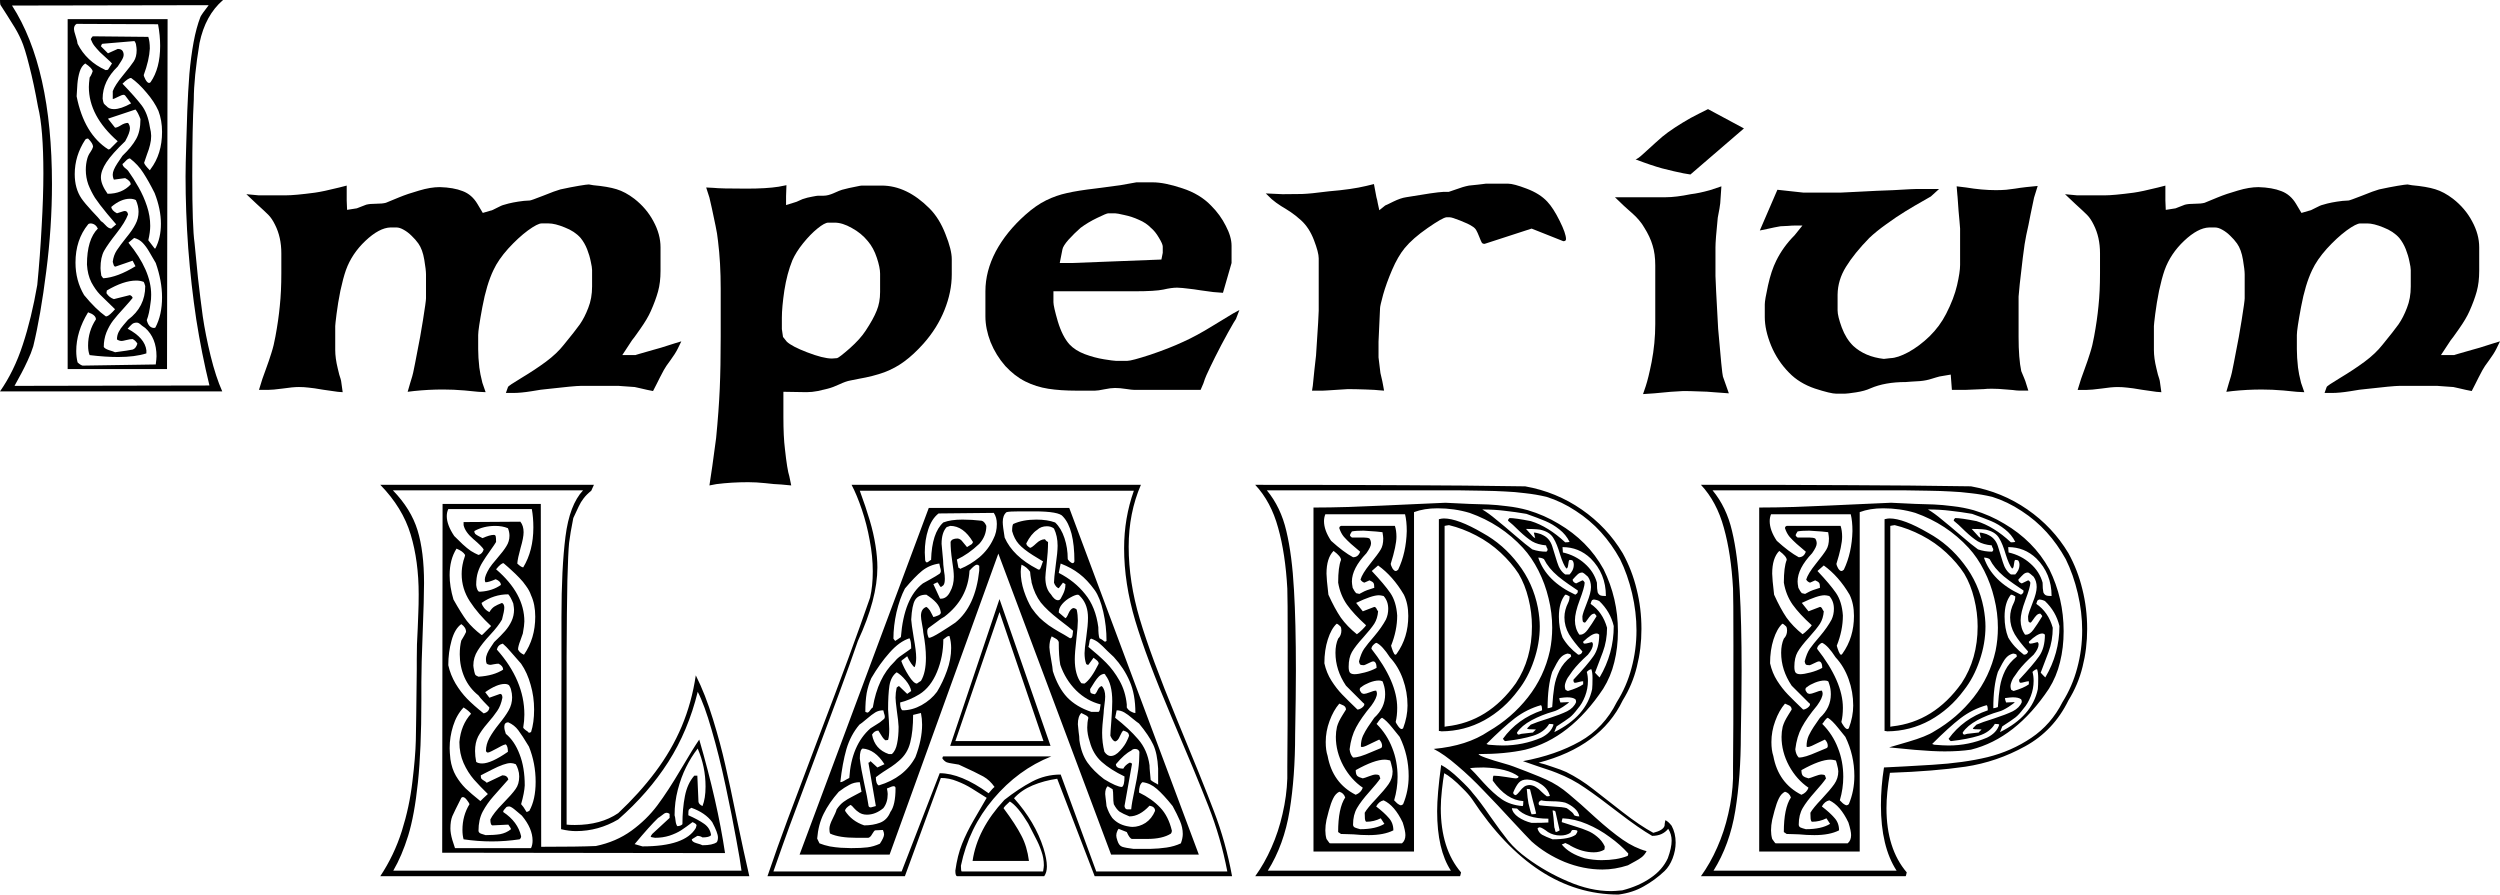 <?xml version="1.0" encoding="UTF-8" standalone="no"?>
<!-- Created with Inkscape (http://www.inkscape.org/) -->

<svg
   xmlns:dc="http://purl.org/dc/elements/1.1/"
   xmlns:cc="http://creativecommons.org/ns#"
   xmlns:rdf="http://www.w3.org/1999/02/22-rdf-syntax-ns#"
   xmlns:svg="http://www.w3.org/2000/svg"
   xmlns="http://www.w3.org/2000/svg"
   xmlns:sodipodi="http://sodipodi.sourceforge.net/DTD/sodipodi-0.dtd"
   xmlns:inkscape="http://www.inkscape.org/namespaces/inkscape"
   width="414.644mm"
   height="148.369mm"
   viewBox="0 0 414.644 148.369"
   version="1.1"
   id="svg8"
   inkscape:version="0.92.1 r15371"
   sodipodi:docname="imperium-logo-preto.svg">
  <defs
     id="defs2" />
  <sodipodi:namedview
     id="base"
     pagecolor="#ffffff"
     bordercolor="#666666"
     borderopacity="1.0"
     inkscape:pageopacity="0.0"
     inkscape:pageshadow="2"
     inkscape:zoom="0.47"
     inkscape:cx="1152.5745"
     inkscape:cy="244.92525"
     inkscape:document-units="mm"
     inkscape:current-layer="layer1"
     showgrid="false"
     inkscape:snap-text-baseline="false"
     inkscape:window-width="1600"
     inkscape:window-height="837"
     inkscape:window-x="-8"
     inkscape:window-y="-8"
     inkscape:window-maximized="1" />
  <g
     inkscape:label="Camada 1"
     inkscape:groupmode="layer"
     id="layer1"
     transform="translate(-3.06,-71.932)">
    <g
       aria-label="Imperium"
       style="font-style:normal;font-variant:normal;font-weight:normal;font-stretch:normal;font-size:64.918px;line-height:1.25;font-family:Celticmd;-inkscape-font-specification:Celticmd;font-variant-ligatures:normal;font-variant-caps:normal;font-variant-numeric:normal;font-feature-settings:normal;text-align:center;letter-spacing:0px;word-spacing:0px;writing-mode:lr-tb;text-anchor:middle;fill:#000000;fill-opacity:1;stroke:none;stroke-width:1.623"
       id="text3682"
       transform="translate(0,68.792)">
      <path
         d="m 28.038,16.77 q -0.127,0.127 -0.254,0.127 -0.285,0 -0.602,-0.571 -0.285,-0.571 -0.285,-0.729 0.919,-2.504 1.014,-4.406 0,-1.173 -0.254,-1.934 l -9.224,-0.095 q -0.317,0.38 -0.317,0.475 0.254,0.666 0.602,1.109 0.349,0.444 0.919,1.046 0.602,0.571 1.173,1.078 0.571,0.507 0.824,0.792 l -0.666,1.046 q -0.032,0 -0.158,0.032 -0.095,0 -0.222,0.032 -3.202,-1.458 -4.66,-4.374 -0.032,-0.412 -0.317,-1.268 -0.285,-0.856 -0.285,-1.173 0,-0.602 0.444,-0.856 l 13.503,0.063 q 0.349,1.838 0.349,3.582 0,3.74 -1.585,6.023 z m -3.233,3.519 q -1.712,0.951 -2.853,0.951 -0.824,0 -1.236,-0.507 -0.349,-0.285 -0.444,-0.444 -0.095,-0.19 -0.19,-0.792 0,-2.916 2.504,-5.325 0.19,-0.254 0.571,-0.888 0.412,-0.634 0.412,-1.046 0,-0.38 -0.19,-0.666 -0.222,-0.317 -0.792,-0.317 l -1.617,0.729 Q 20.779,11.762 20.367,11.381 19.955,11.001 19.797,10.811 19.923,10.399 20.082,10.399 L 25.312,9.955 q 0.127,0 0.285,0.444 0.127,0.697 0.127,1.046 0,1.141 -0.475,1.87 -0.475,0.729 -1.807,2.346 -1.331,1.617 -1.68,2.599 v 1.3 q 0.19,0 0.856,-0.349 0.666,-0.349 0.951,-0.349 0.127,0 0.254,0.127 z m -3.519,7.576 q -0.063,0 -0.127,0.032 -0.063,0 -0.127,0.032 -4.026,-2.568 -5.262,-8.812 0.063,-0.983 0.127,-2.06 0.095,-1.109 0.38,-2.029 0.285,-0.919 0.919,-1.363 1.141,0.761 1.236,1.3 -0.063,0.127 -0.158,0.412 -0.095,0.254 -0.349,0.634 -0.127,1.014 -0.127,1.553 0,4.818 4.786,9.002 z m 6.752,3.328 q -0.032,0.032 -0.063,0.095 -0.032,0.032 -0.063,0.095 -0.856,-0.856 -0.951,-1.236 0.158,-0.507 0.475,-1.395 0.349,-0.888 0.507,-1.585 0.19,-0.729 0.19,-1.49 0,-0.602 -0.222,-1.49 -0.349,-2.251 -1.363,-3.582 -1.014,-1.331 -3.17,-3.582 0.951,-0.951 1.426,-0.951 1.268,0.888 2.536,2.409 1.3,1.49 1.997,3.043 0.602,1.585 0.602,3.487 0,3.677 -1.902,6.181 z m -7.132,4.089 q -1.109,-1.553 -1.109,-2.726 0,-1.109 0.919,-2.504 0.919,-1.395 3.106,-3.487 0.792,-1.426 0.792,-2.124 0,-0.507 -0.317,-0.919 -0.571,0 -1.205,0.412 -0.602,0.38 -0.951,0.38 l -1.173,-1.49 4.565,-1.522 q 0.412,0.475 0.824,1.585 0,2.06 -0.729,3.328 -0.697,1.268 -2.251,2.758 -0.063,0.095 -0.856,1.268 -0.761,1.173 -0.761,1.838 0,0.475 0.19,0.856 l 1.87,-0.254 q 0.919,0.475 0.919,1.046 -1.426,1.553 -3.835,1.553 z m 0.602,5.769 q -0.475,-0.032 -0.919,-0.539 Q 20.145,40.005 19.797,39.815 19.511,39.371 18.307,38.135 17.134,36.867 16.563,36.043 q -1.109,-1.648 -1.109,-4.026 0,-3.043 1.743,-5.706 0.158,-0.19 0.475,-0.19 0.824,0.824 0.824,1.363 -0.095,0.38 -0.444,0.888 -0.349,0.475 -0.507,1.046 -0.254,0.888 -0.254,1.902 0,1.236 0.412,2.409 0.444,1.141 1.109,2.219 0.697,1.046 2.06,2.694 1.395,1.648 1.458,1.712 z m 7.322,3.297 H 28.704 l -1.046,-1.363 q 0.317,-1.363 0.317,-2.377 0,-1.648 -0.539,-3.265 -0.539,-1.648 -1.395,-3.138 -0.856,-1.522 -1.743,-2.758 -0.127,-0.158 -0.539,-0.475 -0.38,-0.349 -0.38,-0.634 0.158,-0.095 0.539,-0.507 0.38,-0.412 0.697,-0.412 1.363,1.046 2.219,2.409 0.888,1.363 1.87,3.328 1.046,2.663 1.046,5.103 0,2.346 -0.919,4.089 z m -3.297,2.948 q -2.98,1.838 -5.325,1.997 -0.063,0 -0.349,-0.444 -0.127,-0.951 -0.127,-1.236 0,-1.807 0.602,-2.885 0.634,-1.109 2.06,-2.916 1.426,-1.807 1.902,-3.106 -0.095,-0.571 -0.539,-0.571 -0.158,0 -0.602,0.158 -0.444,0.158 -0.697,0.222 -0.856,-0.444 -0.951,-1.046 1.585,-1.363 3.106,-1.363 0.571,0 0.983,0.222 0.444,0.983 0.444,1.934 0,1.109 -0.507,2.06 -0.475,0.951 -1.522,2.219 -1.014,1.268 -1.585,2.124 -0.539,0.824 -0.666,1.902 0.032,0.095 0.127,0.444 0.095,0.349 0.317,0.349 l 2.853,-0.983 z m -4.755,8.305 H 20.589 Q 18.909,54.396 17.007,52.082 q -1.426,-2.409 -1.426,-5.389 0,-3.772 2.092,-6.34 0.127,-0.158 0.444,-0.158 0.792,0.063 1.173,0.856 -1.807,1.807 -1.807,5.959 0.095,1.68 0.729,2.948 0.666,1.236 1.426,2.029 0.761,0.761 2.504,2.441 -0.919,1.046 -1.363,1.173 z m 7.861,1.934 q -0.919,0 -1.236,-1.3 0.412,-1.014 0.634,-2.916 0.095,-0.444 0.095,-1.3 0,-4.026 -3.772,-8.622 l 0.951,-0.792 q 0.856,0.222 1.426,0.824 0.571,0.602 1.046,1.426 0.475,0.824 1.109,1.902 1.046,2.98 1.046,5.706 0,2.916 -1.109,5.008 -0.032,0 -0.095,0.032 -0.032,0 -0.095,0.032 z m -6.498,4.026 q -0.254,-0.127 -1.014,-0.349 -0.729,-0.254 -0.856,-0.539 0,-1.268 0.444,-2.409 0.475,-1.141 1.109,-1.965 0.634,-0.824 1.775,-2.06 1.141,-1.268 1.458,-1.68 -0.032,-0.285 -0.444,-0.475 l -2.663,0.666 q -0.761,-0.254 -1.236,-0.983 0.032,-0.127 0.032,-0.222 0.032,-0.127 0.032,-0.222 2.789,-1.648 4.882,-1.648 0.666,0 1.236,0.222 0.063,0.127 0.127,0.285 0.063,0.158 0.127,0.412 0,3.455 -2.853,5.579 -0.254,0.285 -0.761,0.888 -0.507,0.571 -0.792,1.141 -0.285,0.571 -0.285,1.236 0.38,0.254 0.792,0.254 0.158,0 0.792,-0.158 0.634,-0.158 1.014,-0.158 0.507,0.254 0.792,0.761 -0.254,0.824 -0.792,0.983 -0.539,0.127 -2.916,0.444 z m -5.389,2.219 q -0.412,-0.127 -0.824,-0.539 -0.222,-0.888 -0.222,-1.87 0,-3.233 1.965,-6.435 1.3,0.444 1.3,1.173 -1.3,1.965 -1.3,4.343 0,0.951 0.254,1.585 2.599,0.317 4.723,0.317 2.789,0 4.691,-0.602 v -0.507 q -0.254,-2.06 -3.106,-3.582 0.475,-0.539 0.729,-0.761 0.285,-0.254 0.824,-0.254 0.222,0.032 0.349,0.127 0.158,0.095 0.475,0.38 0.349,0.254 0.539,0.38 1.87,1.68 1.87,4.691 0,0.412 -0.127,1.363 z m 14.011,0.571 0.095,-58.039 H 14.281 V 64.349 Z m 7.037,2.726 -32.332,0.063 q 0.697,-1.3 1.173,-2.155 0.475,-0.888 1.014,-2.06 0.571,-1.205 0.919,-2.346 1.236,-5.103 2.155,-12.426 0.951,-7.354 0.951,-14.486 0,-19.336 -6.625,-29.606 l 32.617,-0.063 q -1.173,1.522 -1.363,1.934 -0.697,1.807 -1.141,4.216 -0.444,2.409 -0.697,5.262 -0.222,2.853 -0.349,6.149 -0.095,3.265 -0.158,5.072 -0.127,3.931 -0.127,5.801 0,5.737 0.444,11.887 0.475,6.118 1.331,11.792 0.888,5.642 2.187,10.968 z m 2.124,0.983 Q 38.847,65.649 37.991,62.162 37.135,58.643 36.692,55.632 36.28,52.621 35.899,49.261 35.551,45.901 35.329,43.46 34.948,40.797 34.948,32.366 q 0,-8.242 0.254,-12.679 0,-3.645 0.951,-9.414 0.951,-4.596 3.899,-7.132 H 3.06 q 0,0.571 0.063,0.792 1.236,1.902 2.029,3.202 0.824,1.268 1.426,2.631 0.602,1.331 1.331,4.279 0.761,2.916 1.458,6.815 0.888,3.55 0.888,11.031 0,3.899 -0.285,8.78 -0.254,4.882 -0.729,9.731 -0.951,5.515 -2.409,9.922 -1.426,4.374 -3.772,7.734 z"
         style="font-variant-ligatures:normal;font-variant-caps:normal;font-variant-numeric:normal;font-feature-settings:normal;text-align:center;writing-mode:lr-tb;text-anchor:middle;stroke-width:1.623"
         id="path3761"
         inkscape:connector-curvature="0" />
      <path
         d="m 106.269,62.035 h 2.187 q -0.095,0 2.916,-0.856 0.824,-0.19 3.645,-1.109 l 1.046,-0.317 -0.602,1.236 q -0.412,0.824 -1.205,1.902 -0.792,1.046 -1.109,1.648 -0.317,0.571 -0.634,1.205 -0.317,0.634 -0.539,1.078 l -0.602,1.173 -0.951,-0.19 q -0.729,-0.158 -1.236,-0.285 -0.507,-0.127 -0.856,-0.19 -2.758,-0.19 -2.599,-0.19 h -6.371 q -0.983,0 -5.706,0.539 -0.634,0.032 -2.441,0.349 -1.775,0.285 -3.011,0.285 h -1.236 l 0.349,-0.983 q 0.032,-0.19 2.251,-1.522 2.219,-1.331 4.026,-2.663 1.838,-1.363 2.98,-2.821 1.87,-2.282 2.663,-3.392 0.792,-1.141 1.395,-2.726 0.634,-1.585 0.634,-3.55 v -2.726 q 0,-0.444 -0.222,-1.426 -0.19,-0.983 -0.602,-2.029 -0.412,-1.046 -1.078,-1.87 Q 98.376,41.495 96.728,40.861 95.112,40.195 94.034,40.195 h -1.141 q -0.666,0 -2.282,1.173 -1.585,1.173 -3.265,3.011 -1.648,1.838 -2.441,3.55 -1.141,2.377 -1.838,6.118 -0.697,3.74 -0.697,4.66 v 2.346 q 0,1.363 0.19,3.043 0.127,1.046 0.507,2.536 l 0.539,1.553 -1.236,-0.063 q -0.412,-0.063 -2.251,-0.222 -1.838,-0.158 -3.582,-0.158 -2.409,0 -4.818,0.254 l -1.046,0.127 0.412,-1.426 q 0.444,-1.395 0.507,-1.775 0.095,-0.412 0.317,-1.553 0.222,-1.173 0.444,-2.314 0.349,-1.648 0.856,-4.786 0.507,-3.17 0.507,-3.645 v -3.962 q 0,-0.761 -0.285,-2.441 -0.285,-1.712 -0.983,-2.694 -0.475,-0.666 -1.109,-1.268 -0.634,-0.634 -1.331,-1.014 -0.666,-0.38 -1.205,-0.38 h -0.983 q -1.87,0.063 -4.152,2.219 -2.251,2.124 -3.233,4.85 -0.475,1.363 -0.919,3.423 -0.412,2.06 -0.634,3.835 -0.222,1.775 -0.222,2.029 v 3.962 q 0,1.363 0.412,3.043 0.127,0.571 0.254,1.046 0.158,0.444 0.222,0.697 0.095,0.254 0.158,0.856 l 0.19,1.363 -0.824,-0.063 q -0.824,-0.095 -2.441,-0.349 -1.617,-0.285 -2.409,-0.349 -0.761,-0.095 -1.585,-0.095 -1.014,0 -2.694,0.254 -1.68,0.222 -2.441,0.222 h -1.49 l 0.571,-1.838 q 0.063,-0.158 0.571,-1.585 0.539,-1.458 0.919,-2.694 0.412,-1.268 0.666,-2.726 0.507,-2.726 0.729,-5.072 0.254,-2.377 0.254,-5.42 v -3.328 q 0,-2.663 -1.046,-4.723 -0.507,-1.046 -1.109,-1.648 -0.602,-0.602 -1.934,-1.807 l -1.712,-1.617 2.029,0.19 h 4.533 q 1.49,0 4.818,-0.444 1.363,-0.19 4.026,-0.856 l 1.236,-0.317 v 2.472 l 0.063,1.553 1.617,-0.254 q 0,0 0.571,-0.222 0.602,-0.254 0.983,-0.38 0.602,-0.158 1.648,-0.158 1.046,0 1.617,-0.158 0.729,-0.317 2.155,-0.888 1.458,-0.602 3.36,-1.141 1.902,-0.571 3.423,-0.571 2.282,0.063 3.804,0.666 1.522,0.571 2.441,2.124 l 0.888,1.49 1.3,-0.38 q 0.19,0 1.014,-0.444 0.824,-0.444 1.268,-0.539 1.3,-0.412 3.233,-0.634 l 0.983,-0.063 q 0.19,0 2.219,-0.792 2.029,-0.824 2.853,-1.046 1.743,-0.38 3.075,-0.602 1.331,-0.222 1.648,-0.222 l 0.729,0.127 q 2.441,0.222 3.867,0.666 1.458,0.444 2.948,1.585 2.029,1.585 3.17,3.74 1.173,2.155 1.173,4.311 v 3.899 q 0,1.934 -0.412,3.423 -0.412,1.49 -1.205,3.265 -0.539,1.236 -1.743,2.948 -1.173,1.68 -1.363,1.87 z"
         style="font-variant-ligatures:normal;font-variant-caps:normal;font-variant-numeric:normal;font-feature-settings:normal;text-align:center;writing-mode:lr-tb;text-anchor:middle;stroke-width:1.623"
         id="path3763"
         inkscape:connector-curvature="0" />
      <path
         d="m 133.435,37.152 1.426,-0.444 q 0.285,-0.063 0.729,-0.285 0.444,-0.222 0.571,-0.254 0.824,-0.285 1.617,-0.412 0.792,-0.158 0.983,-0.158 h 0.919 q 0.729,0 1.712,-0.444 0.983,-0.444 1.331,-0.539 0.634,-0.158 1.141,-0.285 0.539,-0.127 1.236,-0.254 0.729,-0.158 0.888,-0.158 h 3.297 q 4.152,0 7.925,3.772 1.648,1.648 2.663,4.279 1.046,2.599 1.046,4.152 v 2.536 q 0,2.885 -1.205,5.896 -1.205,3.011 -3.487,5.579 -1.648,1.838 -3.17,2.948 -1.49,1.109 -3.328,1.807 -1.839,0.666 -4.216,1.078 l -1.426,0.285 q -0.729,0.127 -1.807,0.634 -1.078,0.507 -1.965,0.729 -0.634,0.158 -1.617,0.38 -0.951,0.19 -1.87,0.19 l -3.835,-0.063 v 4.152 q 0,3.328 0.254,5.325 0.38,3.487 0.729,4.533 l 0.317,1.522 -1.68,-0.158 q -1.078,-0.032 -2.631,-0.222 -1.522,-0.158 -2.821,-0.158 -2.758,0 -5.262,0.317 l -1.173,0.222 0.127,-0.856 q 0.222,-1.268 0.983,-7.005 0.444,-4.565 0.602,-8.178 0.158,-3.645 0.158,-8.59 v -7.988 q 0,-4.343 -0.444,-7.893 -0.127,-1.268 -0.412,-2.568 -0.254,-1.3 -0.602,-2.853 -0.349,-1.585 -0.412,-1.807 l -0.539,-1.68 1.236,0.063 q 1.078,0.127 5.452,0.127 3.328,0 5.325,-0.317 l 1.3,-0.254 -0.063,1.807 z m -0.507,21.872 0.634,0.792 q 0.856,0.792 3.328,1.743 2.694,1.046 4.152,1.046 l 0.856,-0.063 q 0.349,-0.095 2.092,-1.617 1.743,-1.553 2.631,-2.916 1.3,-1.965 1.839,-3.328 0.571,-1.363 0.571,-3.106 v -3.043 q 0,-1.014 -0.539,-2.631 -0.539,-1.648 -1.49,-2.758 -1.078,-1.331 -2.663,-2.187 -1.553,-0.888 -2.853,-0.888 h -1.046 q -0.602,0 -1.807,0.983 -1.173,0.951 -2.377,2.441 -1.173,1.458 -1.775,2.821 -0.888,2.187 -1.331,5.008 -0.412,2.789 -0.412,4.533 v 1.87 z"
         style="font-variant-ligatures:normal;font-variant-caps:normal;font-variant-numeric:normal;font-feature-settings:normal;text-align:center;writing-mode:lr-tb;text-anchor:middle;stroke-width:1.623"
         id="path3765"
         inkscape:connector-curvature="0" />
      <path
         d="m 177.78,51.448 v 1.807 q 0,0.697 0.729,3.202 0.761,2.504 1.934,3.804 0.951,1.014 2.536,1.617 1.617,0.602 3.202,0.856 1.585,0.254 1.934,0.254 h 1.934 q 0.697,0 3.804,-1.014 3.106,-1.046 5.484,-2.155 2.187,-0.983 4.85,-2.631 2.694,-1.648 3.392,-2.06 l 1.046,-0.571 -0.571,1.49 q -0.127,0.127 -1.3,2.219 -1.141,2.06 -2.155,4.089 -0.38,0.792 -0.761,1.553 -0.38,0.761 -0.666,1.426 -0.285,0.634 -0.507,1.363 l -0.475,1.109 h -2.06 -8.907 q -0.412,0 -1.426,-0.158 -0.983,-0.158 -1.807,-0.158 -0.697,0 -1.775,0.222 -1.046,0.222 -1.553,0.222 h -3.043 q -2.663,0 -4.691,-0.317 -2.029,-0.317 -3.804,-1.205 -1.775,-0.888 -3.328,-2.568 -1.553,-1.775 -2.441,-3.962 -0.856,-2.219 -0.856,-4.279 v -4.152 q 0,-3.328 1.712,-6.593 1.743,-3.265 4.913,-6.086 1.775,-1.585 3.455,-2.409 1.68,-0.824 3.455,-1.205 1.775,-0.412 4.786,-0.761 3.043,-0.38 4.057,-0.539 l 2.663,-0.475 h 2.726 q 1.934,0 4.882,0.983 2.948,0.951 4.818,2.916 1.49,1.49 2.409,3.328 0.951,1.807 0.951,3.297 v 2.853 l -1.426,4.945 -1.617,-0.127 q -0.951,-0.127 -2.092,-0.285 -1.141,-0.19 -2.092,-0.285 -0.919,-0.127 -1.807,-0.158 -0.919,0 -2.282,0.317 -1.331,0.285 -4.786,0.285 z m 17.909,-5.262 0.222,-1.109 v -1.046 q 0,-0.412 -0.634,-1.458 -0.602,-1.046 -1.331,-1.648 -0.792,-0.824 -1.997,-1.331 -1.173,-0.539 -2.409,-0.792 -1.205,-0.285 -1.553,-0.285 h -1.109 q -0.285,0 -1.838,0.761 -1.522,0.729 -2.758,1.648 -1.046,0.919 -1.997,1.965 -0.919,1.046 -1.014,1.617 l -0.444,2.251 h 2.092 z"
         style="font-variant-ligatures:normal;font-variant-caps:normal;font-variant-numeric:normal;font-feature-settings:normal;text-align:center;writing-mode:lr-tb;text-anchor:middle;stroke-width:1.623"
         id="path3767"
         inkscape:connector-curvature="0" />
      <path
         d="m 249.292,43.587 q -0.349,0 -0.475,-0.222 -0.127,-0.222 -0.412,-0.951 -0.285,-0.729 -0.507,-1.109 -0.222,-0.38 -0.666,-0.634 -0.602,-0.412 -1.997,-0.951 -1.363,-0.539 -1.712,-0.539 h -0.571 q -0.634,0.063 -3.106,1.775 -2.472,1.712 -3.804,3.328 -1.141,1.395 -2.092,3.614 -0.951,2.219 -1.49,4.121 -0.507,1.87 -0.507,2.219 l -0.254,5.579 v 2.599 q 0,0.127 0.317,2.599 0.412,1.743 0.412,1.87 l 0.19,1.046 -0.856,-0.063 q -0.38,-0.063 -2.187,-0.127 -1.775,-0.063 -2.948,-0.063 -0.254,0 -1.522,0.095 -1.268,0.063 -1.965,0.127 -0.666,0.032 -0.602,0.032 h -1.87 l 0.127,-0.792 q 0.285,-2.916 0.539,-5.04 0.254,-3.772 0.349,-5.42 0.095,-1.68 0.095,-1.997 v -8.685 q 0,-0.983 -0.792,-3.043 -0.792,-2.06 -2.124,-3.265 -0.951,-0.856 -1.712,-1.363 -0.761,-0.507 -1.617,-1.014 -0.856,-0.539 -1.553,-1.141 l -0.983,-0.951 2.789,0.127 q 2.441,0 3.233,-0.032 0.792,-0.032 1.743,-0.127 0.983,-0.095 2.694,-0.317 3.835,-0.317 6.181,-0.888 l 1.3,-0.317 q 0.285,1.49 0.317,1.68 0.063,0.254 0.095,0.507 0.063,0.222 0.127,0.475 0.063,0.254 0.095,0.507 l 0.254,1.173 0.983,-0.792 q 0.127,-0.032 1.331,-0.634 1.236,-0.602 2.124,-0.729 4.85,-0.824 6.149,-0.888 h 0.919 q 0.032,0 1.205,-0.412 1.173,-0.444 2.155,-0.634 0.19,0 1.522,-0.158 1.331,-0.158 1.268,-0.158 h 3.709 q 0.919,0 3.075,0.824 2.187,0.824 3.423,2.155 1.014,1.078 2.06,3.202 1.046,2.092 1.046,3.011 0,0.349 -0.444,0.349 l -5.262,-2.092 z"
         style="font-variant-ligatures:normal;font-variant-caps:normal;font-variant-numeric:normal;font-feature-settings:normal;text-align:center;writing-mode:lr-tb;text-anchor:middle;stroke-width:1.623"
         id="path3769"
         inkscape:connector-curvature="0" />
      <path
         d="m 288.376,36.835 q 0,0.158 -0.127,0.888 -0.127,0.729 -0.285,1.522 -0.38,3.74 -0.38,4.913 v 4.755 q 0,0.761 0.444,8.749 0.634,7.417 0.792,7.925 l 0.983,2.789 -2.599,-0.19 q -0.856,-0.095 -2.377,-0.127 -1.49,-0.063 -2.568,-0.063 -0.888,0.032 -2.092,0.127 -1.173,0.095 -2.726,0.254 l -1.87,0.127 0.444,-1.3 q 0.444,-1.331 0.983,-4.026 0.602,-3.138 0.602,-6.276 v -9.731 q 0,-1.934 -0.444,-3.328 -0.412,-1.426 -1.395,-2.98 -0.317,-0.571 -0.856,-1.205 -0.539,-0.634 -0.951,-0.983 -0.38,-0.349 -0.919,-0.824 -0.539,-0.475 -0.634,-0.571 l -1.49,-1.426 h 8.432 q 1.68,0 4.152,-0.507 1.363,-0.158 3.17,-0.666 l 1.902,-0.634 z m -4.945,-4.755 q -0.602,-0.095 -1.141,-0.19 -0.539,-0.095 -1.617,-0.349 -1.078,-0.254 -1.934,-0.475 -1.839,-0.507 -4.406,-1.49 0.38,-0.095 1.173,-0.824 0.824,-0.761 2.092,-1.902 1.268,-1.173 2.124,-1.775 1.109,-0.792 2.409,-1.585 1.331,-0.824 2.694,-1.49 1.363,-0.697 1.522,-0.761 l 5.959,3.202 z"
         style="font-variant-ligatures:normal;font-variant-caps:normal;font-variant-numeric:normal;font-feature-settings:normal;text-align:center;writing-mode:lr-tb;text-anchor:middle;stroke-width:1.623"
         id="path3771"
         inkscape:connector-curvature="0" />
      <path
         d="m 326.604,65.268 -1.87,0.317 q -0.158,0.032 -0.571,0.158 -0.38,0.127 -0.729,0.222 -0.856,0.285 -1.902,0.38 -1.014,0.063 -1.553,0.095 l -0.824,0.063 q -3.455,0 -5.864,1.046 -0.951,0.444 -2.409,0.666 -1.458,0.222 -1.87,0.222 h -1.363 q -0.951,0 -3.582,-0.856 -2.599,-0.888 -4.279,-2.631 -1.934,-1.965 -2.98,-4.501 -1.046,-2.568 -1.046,-4.723 v -2.092 q 0,-0.729 0.539,-3.17 0.539,-2.441 1.363,-4.089 1.141,-2.314 3.043,-4.216 l 1.3,-1.617 h -0.983 q -0.824,0 -1.395,0.063 -0.539,0.032 -1.268,0.063 -0.951,0.158 -2.187,0.444 l -1.236,0.254 2.916,-6.752 4.343,0.475 h 6.054 q 0.444,0 3.233,-0.158 2.789,-0.158 5.642,-0.254 0.951,-0.063 1.68,-0.095 0.729,-0.032 1.141,-0.063 0.444,-0.032 0.951,-0.032 h 3.772 L 323.307,35.726 q -0.317,0.19 -1.49,0.856 -1.141,0.634 -2.694,1.585 -1.553,0.951 -3.202,2.155 -1.648,1.173 -2.821,2.282 -2.504,2.568 -3.867,4.786 -1.363,2.187 -1.395,4.628 v 2.599 q 0,0.951 0.697,2.853 0.697,1.87 1.902,3.043 1.965,1.807 5.072,2.155 l 1.109,-0.127 q 1.173,-0.032 2.948,-0.983 1.807,-0.983 3.518,-2.631 1.712,-1.68 2.758,-3.74 1.3,-2.536 1.807,-4.723 0.507,-2.187 0.507,-3.392 v -6.023 q 0,-0.254 -0.095,-1.173 -0.095,-0.919 -0.158,-1.743 -0.19,-2.758 -0.19,-2.536 l -0.127,-1.553 1.553,0.19 q 2.663,0.444 4.945,0.444 0.919,0 1.712,-0.063 0.792,-0.095 1.49,-0.19 0.729,-0.127 1.838,-0.254 l 1.902,-0.19 -0.602,1.934 q -0.19,0.856 -0.571,2.726 -0.349,1.87 -0.729,3.519 -0.254,1.141 -0.571,3.74 -0.317,2.568 -0.507,4.374 -0.19,1.807 -0.19,2.06 v 6.688 q 0,3.582 0.444,5.674 0.254,0.634 0.475,1.141 0.222,0.507 0.349,0.983 l 0.349,1.109 h -1.426 q -0.19,0 -0.571,-0.032 -0.349,-0.063 -1.68,-0.158 -1.3,-0.127 -2.377,-0.127 -0.888,0 -1.3,0.063 -3.043,0.127 -3.043,0.127 h -2.282 z"
         style="font-variant-ligatures:normal;font-variant-caps:normal;font-variant-numeric:normal;font-feature-settings:normal;text-align:center;writing-mode:lr-tb;text-anchor:middle;stroke-width:1.623"
         id="path3773"
         inkscape:connector-curvature="0" />
      <path
         d="m 407.91,62.035 h 2.187 q -0.095,0 2.916,-0.856 0.824,-0.19 3.645,-1.109 l 1.046,-0.317 -0.602,1.236 q -0.412,0.824 -1.205,1.902 -0.792,1.046 -1.109,1.648 -0.317,0.571 -0.634,1.205 -0.317,0.634 -0.539,1.078 l -0.602,1.173 -0.951,-0.19 q -0.729,-0.158 -1.236,-0.285 -0.507,-0.127 -0.856,-0.19 -2.758,-0.19 -2.599,-0.19 h -6.371 q -0.983,0 -5.706,0.539 -0.634,0.032 -2.441,0.349 -1.775,0.285 -3.011,0.285 h -1.236 l 0.349,-0.983 q 0.032,-0.19 2.251,-1.522 2.219,-1.331 4.026,-2.663 1.838,-1.363 2.98,-2.821 1.87,-2.282 2.663,-3.392 0.792,-1.141 1.395,-2.726 0.634,-1.585 0.634,-3.55 v -2.726 q 0,-0.444 -0.222,-1.426 -0.19,-0.983 -0.602,-2.029 -0.412,-1.046 -1.078,-1.87 -0.983,-1.109 -2.631,-1.743 -1.617,-0.666 -2.694,-0.666 h -1.141 q -0.666,0 -2.282,1.173 -1.585,1.173 -3.265,3.011 -1.648,1.838 -2.441,3.55 -1.141,2.377 -1.838,6.118 -0.697,3.74 -0.697,4.66 v 2.346 q 0,1.363 0.19,3.043 0.127,1.046 0.507,2.536 l 0.539,1.553 -1.236,-0.063 q -0.412,-0.063 -2.251,-0.222 -1.838,-0.158 -3.582,-0.158 -2.409,0 -4.818,0.254 l -1.046,0.127 0.412,-1.426 q 0.444,-1.395 0.507,-1.775 0.095,-0.412 0.317,-1.553 0.222,-1.173 0.444,-2.314 0.349,-1.648 0.856,-4.786 0.507,-3.17 0.507,-3.645 v -3.962 q 0,-0.761 -0.285,-2.441 -0.285,-1.712 -0.983,-2.694 -0.475,-0.666 -1.109,-1.268 -0.634,-0.634 -1.331,-1.014 -0.666,-0.38 -1.205,-0.38 h -0.983 q -1.87,0.063 -4.152,2.219 -2.251,2.124 -3.233,4.85 -0.475,1.363 -0.919,3.423 -0.412,2.06 -0.634,3.835 -0.222,1.775 -0.222,2.029 v 3.962 q 0,1.363 0.412,3.043 0.127,0.571 0.254,1.046 0.158,0.444 0.222,0.697 0.095,0.254 0.158,0.856 l 0.19,1.363 -0.824,-0.063 q -0.824,-0.095 -2.441,-0.349 -1.617,-0.285 -2.409,-0.349 -0.761,-0.095 -1.585,-0.095 -1.014,0 -2.694,0.254 -1.68,0.222 -2.441,0.222 h -1.49 l 0.571,-1.838 q 0.063,-0.158 0.571,-1.585 0.539,-1.458 0.919,-2.694 0.412,-1.268 0.666,-2.726 0.507,-2.726 0.729,-5.072 0.254,-2.377 0.254,-5.42 v -3.328 q 0,-2.663 -1.046,-4.723 -0.507,-1.046 -1.109,-1.648 -0.602,-0.602 -1.934,-1.807 l -1.712,-1.617 2.029,0.19 h 4.533 q 1.49,0 4.818,-0.444 1.363,-0.19 4.026,-0.856 l 1.236,-0.317 v 2.472 l 0.063,1.553 1.617,-0.254 q 0,0 0.571,-0.222 0.602,-0.254 0.983,-0.38 0.602,-0.158 1.648,-0.158 1.046,0 1.617,-0.158 0.729,-0.317 2.155,-0.888 1.458,-0.602 3.36,-1.141 1.902,-0.571 3.423,-0.571 2.282,0.063 3.804,0.666 1.522,0.571 2.441,2.124 l 0.888,1.49 1.3,-0.38 q 0.19,0 1.014,-0.444 0.824,-0.444 1.268,-0.539 1.3,-0.412 3.233,-0.634 l 0.983,-0.063 q 0.19,0 2.219,-0.792 2.029,-0.824 2.853,-1.046 1.743,-0.38 3.075,-0.602 1.331,-0.222 1.648,-0.222 l 0.729,0.127 q 2.441,0.222 3.867,0.666 1.458,0.444 2.948,1.585 2.029,1.585 3.17,3.74 1.173,2.155 1.173,4.311 v 3.899 q 0,1.934 -0.412,3.423 -0.412,1.49 -1.205,3.265 -0.539,1.236 -1.743,2.948 -1.173,1.68 -1.363,1.87 z"
         style="font-variant-ligatures:normal;font-variant-caps:normal;font-variant-numeric:normal;font-feature-settings:normal;text-align:center;writing-mode:lr-tb;text-anchor:middle;stroke-width:1.623"
         id="path3775"
         inkscape:connector-curvature="0" />
    </g>
    <g
       aria-label="LARP"
       style="font-style:normal;font-variant:normal;font-weight:normal;font-stretch:normal;font-size:64.918px;line-height:1.25;font-family:Celticmd;-inkscape-font-specification:Celticmd;font-variant-ligatures:normal;font-variant-caps:normal;font-variant-numeric:normal;font-feature-settings:normal;text-align:center;letter-spacing:0px;word-spacing:0px;writing-mode:lr-tb;text-anchor:middle;fill:#000000;fill-opacity:1;stroke:none;stroke-width:1.623"
       id="text3682-4"
       transform="translate(0,64.029)">
      <path
         d="m 127.34,153.229 q -0.888,-3.835 -2.06,-9.446 -1.141,-5.642 -1.934,-9.034 -0.761,-3.423 -2.029,-7.544 -1.268,-4.152 -2.853,-7.291 -0.666,4.501 -2.346,8.495 -1.68,3.962 -4.374,7.544 -2.663,3.55 -6.149,6.815 -2.885,1.965 -7.195,1.965 -0.919,0 -1.363,-0.063 0,-19.875 0,-27.799 0.032,-7.956 0.127,-12.648 0.127,-4.723 0.285,-6.276 0.19,-1.585 0.697,-4.121 0.539,-1.141 0.888,-1.902 0.349,-0.761 0.824,-1.363 0.475,-0.634 1.268,-1.268 l 0.444,-0.983 H 66.131 q 3.709,3.804 5.04,8.242 1.331,4.406 1.331,9.922 0,1.775 -0.063,3.138 -0.032,1.331 -0.095,2.472 -0.063,1.141 -0.127,2.694 -0.032,1.553 -0.032,2.409 v 1.712 q -0.095,9.097 -0.158,11.823 -0.063,2.694 -0.571,6.847 -0.475,4.121 -1.743,8.146 -1.268,4.026 -3.582,7.512 z m -1.3,-0.919 H 68.286 q 1.426,-2.441 2.472,-5.801 1.046,-3.392 1.617,-8.844 0.571,-5.484 0.571,-13.535 v -3.106 q 0,-2.726 0.222,-8.273 0.222,-5.547 0.222,-8.146 0,-5.23 -1.078,-8.749 -1.078,-3.519 -4.089,-6.625 h 31.54 q -2.251,2.409 -2.916,7.671 -0.666,5.262 -0.666,13.408 v 5.706 3.328 l -0.063,26.088 q 1.331,0.317 2.472,0.317 3.709,0 7.005,-1.934 5.008,-4.374 8.305,-9.541 3.297,-5.167 4.882,-11.633 1.109,2.124 2.314,6.34 1.236,4.216 2.314,9.288 1.078,5.04 1.743,8.749 0.697,3.709 0.888,5.294 z m -2.726,-2.916 q -1.268,-8.495 -4.279,-18.829 -0.983,1.426 -3.075,4.977 -2.092,3.55 -3.867,5.928 -1.775,2.377 -4.311,4.216 -2.536,1.838 -5.896,2.536 -2.789,0.127 -9.066,0.127 l -0.063,-56.867 H 76.464 l -0.063,57.849 z m -44.79,-0.824 -0.444,-1.363 q -0.317,-1.109 -0.317,-1.902 0,-1.236 0.317,-2.029 0.349,-0.792 1.49,-3.043 0.127,-0.127 0.254,-0.127 0.317,0 0.666,0.475 0.349,0.444 0.444,0.697 -1.173,1.902 -1.173,4.279 0,0.888 0.19,1.553 2.346,0.349 4.691,0.349 2.251,0 4.596,-0.349 0.254,-0.19 0.254,-0.507 -0.539,-2.409 -2.98,-4.026 0,-0.222 0.19,-0.412 0.222,-0.222 0.254,-0.285 0.095,-0.222 0.602,-0.222 0.349,0.063 1.046,0.666 0.697,0.571 1.014,0.856 1.775,2.124 1.775,4.152 0,0.697 -0.254,1.236 z m 31.096,-0.285 -1.3,-0.38 q 2.536,-3.043 3.899,-4.343 0.19,-0.095 0.507,-0.349 0.317,-0.254 0.507,-0.38 0.222,-0.127 0.412,-0.127 0.222,0 0.475,0.19 v 0.666 l -2.885,2.663 q -0.254,0.349 -0.254,0.444 0,0.095 0.729,0.19 1.268,0 2.377,-0.349 1.141,-0.38 1.934,-0.888 0.824,-0.539 1.902,-1.363 0.666,0.285 0.666,0.539 0,0.063 -0.127,0.444 -1.775,3.043 -8.844,3.043 z m 9.953,-0.19 q -0.222,-0.127 -1.014,-0.349 -0.761,-0.222 -0.761,-0.634 l 0.919,-0.571 q 0.475,0 0.856,0.254 1.141,0 1.426,-0.38 -0.158,-1.173 -1.141,-1.87 -0.983,-0.697 -2.631,-1.426 0,-0.761 0.063,-0.888 0.063,-0.127 0.444,-0.349 2.314,0.824 3.455,2.377 0.951,1.807 0.951,2.536 0,0.507 -0.19,0.792 -0.697,0.507 -2.377,0.507 z m -35.977,-1.68 q -0.19,-0.063 -0.697,-0.222 -0.475,-0.158 -0.475,-0.507 0,-1.839 0.697,-3.17 0.729,-1.363 1.775,-2.536 1.046,-1.173 2.472,-2.789 -0.158,-0.697 -0.983,-0.697 l -2.599,1.236 q -0.158,-0.19 -0.507,-0.38 -0.317,-0.19 -0.412,-0.349 -0.063,-0.158 -0.063,-0.507 0.919,-0.444 1.87,-0.951 0.983,-0.507 1.775,-0.792 0.792,-0.285 1.3,-0.285 0.412,0 0.856,0.19 0.222,0.349 0.38,0.856 0.19,0.571 0.19,1.173 0,1.268 -0.602,2.092 -0.571,0.824 -2.124,2.409 -1.553,1.585 -2.06,2.631 0,0.983 0.38,0.983 l 2.599,-0.127 q 0.444,0.602 0.444,0.761 -0.792,0.634 -1.807,0.824 -0.983,0.158 -2.409,0.158 z m 32.649,-1.807 q -0.317,0.317 -0.856,0.317 -0.222,-0.317 -0.285,-0.919 -0.063,-0.634 -0.158,-0.888 0,-2.187 0.539,-4.248 0.539,-2.06 1.363,-3.709 0.824,-1.68 1.934,-3.106 1.3,3.011 1.3,6.308 0,1.965 -0.507,3.233 -0.602,-0.285 -0.666,-0.697 l -0.19,-4.343 h -0.507 q -1.141,1.3 -1.553,3.392 -0.412,2.092 -0.412,4.66 z M 90.855,142.388 q -0.38,0.19 -0.444,0.19 -0.032,0 -0.254,-0.38 -0.222,-0.412 -0.666,-0.919 0.539,-1.902 0.602,-3.106 0,-2.98 -0.856,-5.167 -0.824,-2.187 -2.282,-3.392 -0.254,-0.697 -0.254,-1.173 0,-0.729 0.666,-0.729 1.014,0.444 1.648,1.3 0.634,0.824 1.775,2.726 1.109,2.758 1.109,5.832 0,2.948 -1.046,4.818 z m -6.879,-2.789 q -0.571,0.507 -0.792,0.729 -0.19,0.19 -0.444,0.444 -1.585,-1.268 -2.472,-2.124 -0.888,-0.888 -1.585,-2.06 -0.697,-1.205 -0.919,-2.758 -0.127,-1.205 -0.127,-1.839 0,-1.87 0.571,-3.677 0.571,-1.839 1.743,-3.075 0.888,0.571 1.236,1.046 -1.68,1.838 -1.934,4.691 0,1.902 0.697,3.487 0.697,1.553 1.712,2.726 1.046,1.173 2.314,2.409 z m 3.328,-7.005 q -2.789,1.934 -4.279,1.934 -0.634,0 -0.983,-0.254 -0.19,-0.951 -0.19,-1.807 0,-1.395 0.507,-2.409 0.539,-1.014 1.553,-2.187 1.046,-1.205 1.617,-2.06 0.602,-0.856 0.856,-2.187 0,-0.634 -0.38,-0.634 l -1.775,0.634 -0.697,-0.919 q 1.934,-1.363 3.233,-1.363 0.475,0 0.729,0.222 0.095,0.127 0.158,0.285 0.095,0.159 0.158,0.412 0.19,0.666 0.19,1.3 0,1.141 -0.571,2.155 -0.571,1.014 -1.617,2.282 -1.014,1.268 -1.585,2.314 -0.571,1.046 -0.571,2.155 0.127,0.254 0.317,0.254 0.158,0 0.602,-0.222 0.475,-0.254 0.919,-0.475 0.444,-0.254 0.761,-0.412 0.349,-0.19 0.697,-0.254 0.349,0.317 0.349,1.236 z m 3.835,-3.265 q -0.095,0.032 -0.19,0.063 -0.063,0.032 -0.158,0.063 -0.158,-0.222 -0.539,-0.444 -0.349,-0.254 -0.412,-0.444 0.19,-1.078 0.19,-2.155 0,-5.642 -4.565,-10.777 0.19,-0.792 0.983,-0.983 0.539,0.444 1.268,1.3 0.761,0.856 1.775,2.029 1.046,1.522 1.585,3.518 0.571,1.965 0.571,4.089 0,2.187 -0.507,3.74 z m -6.91,-4.089 q -0.063,0.761 -0.951,0.983 -1.712,-1.363 -2.758,-2.441 -1.046,-1.078 -1.902,-2.504 -0.856,-1.458 -1.205,-3.043 0,-2.155 0.539,-4.089 0.539,-1.965 1.617,-2.726 0.792,0.539 0.792,1.3 -0.095,0.222 -0.254,0.507 -0.127,0.254 -0.254,0.444 -0.095,0.159 -0.285,0.475 -0.254,0.983 -0.254,2.282 0,2.029 0.792,3.835 0.792,1.775 2.314,2.98 0.254,0.38 0.856,1.014 0.602,0.602 0.951,0.983 z m -1.807,-5.103 q -0.38,-0.158 -0.507,-0.285 -0.095,-0.158 -0.19,-0.571 -0.158,-0.792 -0.158,-0.983 0,-1.363 0.729,-2.504 0.729,-1.173 2.06,-2.599 1.363,-1.458 1.965,-2.536 0.38,-1.426 0.38,-1.965 0,-0.602 -0.38,-0.792 -0.824,0.317 -1.268,0.602 -0.444,0.285 -0.824,0.919 -0.475,-0.222 -0.856,-0.666 -0.349,-0.444 -0.444,-0.856 2.029,-1.426 4.438,-1.426 0.38,0.412 0.824,1.522 0.127,0.761 0.127,1.014 0,1.014 -0.412,1.902 -0.412,0.888 -1.078,1.648 -0.634,0.729 -1.807,1.838 -0.222,0.317 -0.571,0.856 -0.349,0.507 -0.571,1.014 -0.222,0.507 -0.222,0.983 0,0.475 0.127,0.729 0.285,0.19 0.666,0.19 0.032,0 0.507,-0.095 0.507,-0.095 0.792,-0.095 0.761,0.38 0.761,0.983 -1.553,1.014 -4.089,1.173 z m 7.544,-3.645 q -0.697,-0.285 -0.983,-0.856 0,-0.285 0.095,-0.634 0.095,-0.38 0.285,-0.856 0.19,-0.507 0.412,-1.173 0.254,-1.395 0.254,-1.997 0,-4.628 -4.691,-8.654 0.824,-1.014 1.236,-1.014 0.824,0.697 1.395,1.236 0.602,0.539 1.236,1.205 0.634,0.634 1.141,1.395 0.539,0.729 0.792,1.49 0.697,1.49 0.697,3.55 0,3.614 -1.87,6.308 z m -6.879,-3.328 q -0.032,0 -0.095,0.032 -0.032,0 -0.063,0.032 -1.49,-1.141 -2.441,-2.346 -0.919,-1.236 -2.219,-3.55 -0.634,-2.155 -0.634,-4.026 0,-2.599 1.141,-4.406 1.046,0.412 1.426,1.046 0,0.127 -0.158,0.602 -0.158,0.444 -0.158,0.539 -0.254,0.983 -0.254,2.029 0,2.441 1.363,4.533 1.363,2.092 3.519,4.089 z m -0.285,-7.132 h -0.317 q -0.349,-0.254 -0.444,-1.109 0,-1.236 0.285,-2.124 0.285,-0.888 0.761,-1.648 0.475,-0.792 1.268,-1.902 0.792,-1.109 0.983,-1.458 0,-0.761 -0.063,-0.951 -0.063,-0.222 -0.317,-0.222 -0.666,0 -1.87,0.539 -0.444,-0.222 -0.729,-0.38 -0.285,-0.158 -0.475,-0.317 -0.158,-0.19 -0.158,-0.475 1.522,-0.856 3.487,-0.856 1.173,0 2.092,0.38 0.254,0.634 0.254,1.236 0,0.951 -0.507,1.743 -0.475,0.792 -1.522,1.997 -1.014,1.173 -1.3,1.648 -0.761,1.268 -0.761,1.902 0,0.317 0.127,0.444 0.507,0 1.68,-0.507 0.856,0.349 0.856,0.951 -1.395,0.983 -3.328,1.109 z m 7.037,-4.026 q -0.095,0 -0.285,-0.095 -0.19,-0.095 -0.412,-0.285 -0.19,-0.19 -0.285,-0.254 0.063,-0.856 0.539,-2.568 0.507,-1.712 0.507,-2.631 0,-1.078 -0.539,-1.743 l -9.414,0.063 v 0.507 q 0.254,1.141 1.617,2.314 1.395,1.173 1.712,1.712 -0.063,0.317 -0.317,0.602 -0.254,0.254 -0.539,0.317 Q 81.758,99.659 81.156,99.278 80.553,98.866 79.793,98.169 79.064,97.471 78.398,96.806 77.162,94.967 77.162,93.509 q 0,-0.666 0.254,-1.173 h 13.852 q 0.254,1.395 0.254,3.043 0,3.867 -1.68,6.625 z"
         style="font-variant-ligatures:normal;font-variant-caps:normal;font-variant-numeric:normal;font-feature-settings:normal;text-align:center;writing-mode:lr-tb;text-anchor:middle;stroke-width:1.623"
         id="path3778"
         inkscape:connector-curvature="0" />
      <path
         d="M 207.41,153.229 H 184.619 L 178.406,137.062 q -2.187,0.317 -4.089,1.109 -1.87,0.792 -3.075,2.124 3.518,3.962 4.882,8.273 0.571,1.839 0.571,3.043 0,0.983 -0.444,1.617 h -14.423 q -0.317,0 -0.317,-0.919 0.349,-2.536 1.109,-4.438 0.761,-1.902 1.934,-3.931 1.173,-2.029 2.155,-3.709 -1.363,-0.856 -2.472,-1.553 -1.109,-0.697 -2.441,-1.205 -1.3,-0.539 -2.694,-0.539 l -5.959,16.293 H 130.351 q 1.68,-4.945 3.36,-9.446 1.68,-4.501 4.85,-12.869 3.202,-8.4 5.262,-13.979 2.06,-5.611 3.55,-9.922 0.444,-1.902 0.444,-4.343 0,-2.504 -0.507,-5.135 -0.475,-2.663 -1.3,-5.103 -0.824,-2.441 -1.712,-4.121 h 47.991 q -2.029,4.691 -2.029,10.27 0,5.801 1.838,11.982 1.839,6.181 6.086,16.483 4.279,10.302 6.213,15.405 1.965,5.103 3.011,10.777 z m -0.792,-0.792 q -1.078,-5.611 -3.138,-10.841 -2.06,-5.262 -6.181,-14.93 -4.121,-9.7 -5.959,-15.849 -1.839,-6.181 -1.839,-11.982 0,-5.008 1.617,-9.541 h -45.455 q 1.014,2.758 1.648,4.913 0.634,2.124 0.951,4.152 0.317,1.997 0.317,3.645 0,5.23 -3.233,12.204 -1.331,3.867 -3.106,8.654 -1.775,4.755 -4.469,11.982 -2.694,7.227 -3.74,10.017 -1.014,2.758 -2.694,7.576 h 21.27 l 6.308,-16.293 q 3.518,0 8.115,3.328 0.729,-0.888 0.983,-1.046 -0.792,-1.141 -1.87,-1.743 -1.078,-0.602 -4.057,-1.965 -0.634,-0.127 -1.141,-0.19 -0.475,-0.063 -0.856,-0.19 -0.38,-0.158 -0.729,-0.634 0,-0.285 0.158,-0.349 h 17.91 q -5.515,2.187 -9.605,7.037 -4.089,4.818 -5.389,11.094 0,0.888 0.127,0.951 h 13.503 q 0.127,-0.761 0.127,-1.014 0,-1.205 -0.412,-2.346 -0.38,-1.141 -0.983,-2.251 -0.571,-1.109 -1.205,-2.346 -1.743,-2.885 -3.043,-3.645 -0.888,0.792 -1.046,1.109 2.029,2.726 2.948,4.533 0.951,1.775 1.268,4.216 h -9.351 q 0.761,-5.262 5.262,-10.112 2.377,-1.87 4.596,-3.043 2.219,-1.173 4.755,-1.173 l 5.896,16.071 z m -4.723,-2.789 H 187.345 L 168.643,99.722 150.606,149.647 H 135.677 l 21.428,-57.501 h 23.298 z m -10.841,-0.951 q 1.3,0 2.758,0 1.458,-0.032 2.726,-0.222 1.3,-0.19 2.377,-0.697 0.317,-0.856 0.317,-1.553 0,-1.078 -0.475,-2.187 -0.475,-1.109 -1.205,-2.441 -1.522,-1.902 -2.631,-2.853 -1.078,-0.951 -2.377,-1.109 -0.571,0.412 -0.571,1.712 2.155,1.046 3.518,2.504 1.363,1.426 1.934,3.835 0,0.254 -0.158,0.475 -1.395,0.888 -3.931,0.888 h -2.536 q -0.38,-0.063 -0.856,-1.141 l -1.363,-0.539 q -0.095,0.127 -0.095,0.158 0,0 -0.095,0.159 -0.19,0.412 -0.19,0.792 0,0.317 0.19,0.856 0.254,0.824 0.792,1.014 0.571,0.19 1.87,0.349 z m -46.818,-0.127 q 1.68,0 2.694,-0.127 1.014,-0.127 2.06,-0.602 0.697,-1.046 0.697,-1.553 0,-0.285 -0.19,-0.729 l -1.3,0.063 q -0.158,0.063 -0.475,0.602 -0.285,0.539 -0.634,0.634 h -1.997 q -2.853,0 -4.343,-0.697 -0.127,-0.254 -0.127,-0.792 0,-0.634 0.539,-1.68 0.539,-1.046 0.666,-1.553 0.539,-0.792 1.141,-1.236 0.602,-0.444 1.426,-0.856 0.856,-0.444 1.553,-0.824 l -0.285,-1.585 q -0.951,0 -1.743,0.444 -0.792,0.412 -1.743,1.141 -1.617,1.839 -2.504,3.645 -0.888,1.775 -1.078,4.121 0.222,0.444 0.38,0.792 0.792,0.317 1.712,0.507 0.919,0.158 1.807,0.222 0.888,0.032 1.743,0.063 z m 45.709,-3.645 q 0.634,0.127 0.919,0.127 1.141,0 2.187,-0.666 1.046,-0.697 1.585,-1.997 0,-0.697 -0.919,-0.856 -1.648,1.775 -3.328,1.775 -1.109,-0.444 -1.648,-0.792 -0.507,-0.38 -0.951,-1.236 -0.095,-0.507 -0.095,-1.3 0,-0.792 -0.095,-1.173 l -0.824,-0.507 q -0.412,0.38 -0.412,1.3 0,0.222 0.063,0.602 0.063,0.38 0.095,0.792 0.063,0.38 0.063,0.602 0.349,1.141 0.951,1.965 0.919,1.046 2.409,1.363 z m -43.553,-0.127 q 1.458,0 2.631,-0.444 1.173,-0.444 1.712,-1.775 0.856,-1.141 0.856,-3.962 0,-0.317 -0.349,-0.317 -0.19,0 -0.602,0.19 -0.412,0.19 -0.475,0.19 0.127,0.634 0.127,0.919 0,1.426 -0.729,2.346 -1.3,1.078 -2.726,1.078 -0.888,0 -1.49,-0.507 -0.254,-0.158 -0.634,-0.571 -0.349,-0.444 -0.602,-0.539 -0.888,0.539 -0.888,0.983 1.109,1.712 3.17,2.409 z m 43.617,-2.663 h 0.666 q 0.095,-1.046 0.539,-3.106 0.444,-2.092 0.634,-3.487 0.19,-1.395 0.19,-2.948 -0.158,-0.475 -0.729,-0.475 -0.38,0 -0.634,0.285 -1.109,0.539 -2.536,2.251 0,0.729 1.236,0.729 0.254,-0.539 1.014,-0.983 0.412,0 0.412,0.254 l -1.236,6.942 q 0.095,0.539 0.444,0.539 z m -41.683,-0.539 -1.236,-7.196 q 0.19,0 0.349,-0.254 l 1.141,1.046 1.173,-0.539 q -1.553,-2.441 -3.614,-2.599 -0.475,0.158 -0.475,1.648 0.19,1.68 0.729,4.121 0.539,2.409 0.697,3.582 0,0.412 0.412,0.412 0,0 0.349,-0.095 0.38,-0.127 0.475,-0.127 z m 40.827,-3.17 q 0.412,-0.254 0.412,-1.743 -2.314,-1.109 -3.772,-2.409 -1.458,-1.3 -1.997,-3.392 -0.412,-1.205 -0.412,-2.314 0,-0.856 0.19,-1.617 -0.095,-0.285 -0.602,-0.507 -0.475,-0.222 -0.571,-0.285 -0.571,0.571 -0.571,1.87 0.032,0.444 0.127,1.268 0.127,0.792 0.127,1.395 0.317,2.219 1.331,3.677 1.014,1.426 2.758,2.758 2.124,1.3 2.98,1.3 z m -40.352,-0.254 q 4.248,-1.268 6.086,-4.691 1.109,-2.916 1.109,-5.389 0,-0.983 -0.19,-1.934 l -1.3,0.317 q 0,2.694 -0.475,4.565 -0.444,1.839 -1.87,3.043 -0.602,0.539 -1.268,0.983 -0.634,0.412 -1.331,0.856 -0.666,0.444 -1.236,0.888 0,1.109 0.475,1.363 z m 46.343,-2.789 q -0.127,-2.536 -0.824,-3.994 -0.697,-1.49 -2.346,-3.487 -0.38,-0.254 -1.109,-0.856 -0.729,-0.634 -1.331,-0.983 -0.602,-0.349 -1.268,-0.349 l -0.254,1.236 q 2.282,1.775 3.804,3.55 1.553,1.775 1.902,4.343 0,0.412 0.063,1.046 0.063,0.602 0.127,1.363 0.127,0.158 0.571,0.412 0.444,0.222 0.666,0.38 z m -51.224,1.553 q 0.349,-5.452 3.518,-8.242 0.38,-0.254 0.856,-0.539 0.475,-0.317 0.697,-0.444 0.222,-0.159 0.697,-0.571 0.127,-0.127 0.127,-0.349 0,-0.254 -0.127,-0.571 -0.095,-0.349 -0.127,-0.507 -0.761,0 -1.331,0.349 -0.571,0.349 -1.458,1.109 -0.856,0.729 -1.173,0.919 -1.458,1.712 -2.155,4.057 -0.666,2.346 -1.014,5.484 0.254,0 0.571,-0.19 0.349,-0.222 0.919,-0.507 z m 46.089,-6.245 q 0.063,-0.158 0.158,-0.349 0.095,-0.222 0.158,-0.412 -0.063,-0.412 -0.254,-0.539 -0.19,-0.158 -0.697,-0.317 -0.222,0.127 -0.571,0.919 -0.317,0.792 -0.792,0.888 -0.412,-0.095 -0.792,-0.951 0,-0.412 0.158,-2.409 0.158,-2.029 0.158,-3.297 0,-2.885 -1.109,-4.311 -0.032,-0.127 -0.127,-0.19 -0.063,-0.063 -0.127,-0.063 -0.507,0.095 -0.856,0.444 -0.349,0.349 -0.697,0.888 -0.317,0.507 -0.761,1.205 0,0.507 0.127,0.634 0.127,0.127 0.634,0.222 0.222,-0.095 0.475,-0.666 0.285,-0.602 0.697,-0.697 0.571,0.571 0.571,1.743 0,0.475 -0.127,1.395 -0.127,0.919 -0.127,1.331 -0.254,2.219 -0.254,3.297 0,1.648 0.38,3.138 0.475,0.697 1.046,0.697 0.761,0 1.553,-0.888 0.824,-0.888 1.173,-1.712 z m -39.528,2.282 h 0.507 q 0.634,-0.571 0.856,-1.743 0.254,-1.173 0.254,-2.789 -0.032,-0.888 -0.285,-2.599 -0.222,-1.712 -0.222,-2.219 0,-0.824 0.19,-1.68 0.063,-0.032 0.127,-0.095 0.095,-0.095 0.254,-0.158 l 1.363,1.3 0.666,-0.475 q -0.158,-0.856 -0.919,-1.775 -0.761,-0.919 -1.49,-1.331 -0.951,0.697 -1.205,2.219 -0.222,1.49 -0.222,3.962 0.063,0.792 0.127,1.743 0.063,0.951 0.063,1.49 0,1.236 -0.19,1.807 -0.158,0 -0.254,0.032 -0.095,0 -0.158,0.032 -0.317,-0.158 -0.729,-0.856 -0.412,-0.697 -0.475,-0.761 -0.634,0 -1.046,0.666 0.444,2.441 2.789,3.233 z m 26.817,-1.363 H 160.655 l 8.178,-24.344 z m -1.173,-0.792 -7.291,-21.396 -7.322,21.396 z m 15.247,-4.66 q 0,-3.106 -0.951,-5.262 -0.919,-2.155 -2.631,-4.026 -0.222,-0.19 -1.078,-1.014 -0.824,-0.856 -1.363,-1.3 -0.507,-0.444 -1.3,-0.729 -0.19,0.063 -0.254,0.285 -0.032,0.19 -0.095,0.571 -0.063,0.38 -0.127,0.507 1.712,1.395 2.948,2.631 1.236,1.236 2.219,2.98 0.983,1.743 1.205,3.931 v 0.507 q 0.222,0.412 0.666,0.666 0.444,0.254 0.761,0.254 z m -43.553,-0.919 q 0.824,-4.945 3.582,-7.576 0.444,-0.539 0.792,-0.792 0.38,-0.285 1.078,-0.761 0.697,-0.475 0.919,-0.666 0,-1.236 -0.285,-1.68 -1.68,0.539 -3.297,2.377 -1.617,1.807 -3.043,4.248 -0.507,1.141 -0.761,2.472 -0.222,1.331 -0.222,3.106 0.254,0.127 0.317,0.127 0.222,0 0.475,-0.38 0.254,-0.38 0.444,-0.475 z m 36.231,0.729 h 1.173 q 0.127,0 0.19,-0.19 0.095,-0.19 0.095,-0.444 0.032,-0.285 0.095,-0.602 -2.282,-0.571 -4.057,-2.314 -1.775,-1.775 -2.631,-4.248 -0.254,-1.426 -0.254,-3.772 -0.095,-0.38 -0.602,-0.634 -0.507,-0.254 -0.571,-0.317 -0.38,0.761 -0.38,1.807 0.032,0.666 0.285,2.029 0.254,1.363 0.285,1.934 0.888,2.758 2.377,4.343 1.522,1.585 3.994,2.409 z m -31.286,-0.254 q 1.585,0 3.138,-0.856 1.585,-0.888 2.568,-2.219 0.983,-1.617 1.648,-3.487 0.697,-1.902 0.697,-3.772 0,-1.046 -0.285,-1.997 -0.317,0 -0.634,0.285 -0.317,0.254 -0.38,0.285 0,2.853 -1.046,5.389 -1.046,2.536 -2.916,3.709 -1.617,0.983 -3.202,1.363 0,1.141 0.412,1.3 z m 30.177,-4.438 q 1.078,-0.729 2.346,-3.297 0,-0.158 -0.095,-0.317 -0.095,-0.158 -0.349,-0.349 -0.222,-0.19 -0.412,-0.317 l -0.856,1.173 q -0.285,0 -0.38,-0.19 -0.254,-0.761 -0.254,-1.743 0,-0.666 0.285,-2.663 0.285,-1.997 0.285,-3.202 0,-2.092 -1.109,-3.36 -0.38,-0.475 -0.571,-0.475 -0.412,0 -1.205,0.444 -0.792,0.412 -1.395,1.109 -0.571,0.666 -0.571,1.395 l 1.109,0.951 q 0.222,-0.095 0.507,-0.792 0.317,-0.729 0.761,-0.888 0.349,0 0.602,0.254 0.19,0.888 0.19,1.838 0,0.951 -0.254,3.138 -0.254,2.187 -0.254,3.265 0,2.568 1.078,3.962 0.285,0.063 0.539,0.063 z m -27.134,-0.444 q 0.824,-1.363 0.824,-3.835 0,-1.839 -0.444,-4.216 0,-0.317 -0.19,-1.3 -0.19,-0.983 -0.19,-1.426 0,-1.173 0.888,-1.49 0.158,0.063 0.38,0.317 0.222,0.222 0.412,0.634 0.19,0.38 0.38,0.729 0.317,-0.063 0.761,-0.254 0.475,-0.19 0.475,-0.507 -0.127,-0.919 -0.761,-1.617 -0.634,-0.697 -1.648,-1.331 -1.331,0 -1.87,0.888 -0.507,0.856 -0.634,3.233 0.032,0.697 0.412,2.98 0.412,2.251 0.412,3.36 0,0.951 -0.254,1.553 -0.158,0 -0.571,-0.602 -0.412,-0.602 -0.666,-1.205 -0.38,0.317 -0.602,0.475 -0.222,0.127 -0.38,0.317 0.412,1.141 1.236,2.441 0.824,1.3 1.363,1.3 0.158,-0.127 0.317,-0.222 0.19,-0.127 0.349,-0.222 z m 30.779,-6.625 q 0,-2.472 -0.539,-4.818 -0.539,-2.377 -1.426,-3.614 -1.236,-1.712 -2.536,-2.694 -1.3,-1.014 -3.106,-1.712 l -0.317,1.553 q 2.663,1.363 4.374,3.518 1.743,2.124 2.187,5.484 0,1.3 0.19,1.839 0.475,0.222 0.666,0.412 0.222,0.158 0.222,0.158 0.127,0 0.285,-0.127 z m -34.107,-0.634 q 0.507,-6.498 3.645,-8.907 0.254,-0.158 1.205,-0.666 0.983,-0.539 1.585,-0.951 0.19,-0.19 0.19,-0.444 0,-0.285 -0.127,-0.634 -0.095,-0.38 -0.127,-0.602 -1.617,0.222 -2.853,1.205 -1.205,0.983 -2.853,2.948 -0.856,1.648 -1.395,3.931 -0.507,2.282 -0.507,4.374 0.127,0.19 0.19,0.254 0.063,0.063 0.095,0.127 0.38,-0.222 0.951,-0.634 z m 9.034,-2.409 q 3.328,-2.694 3.962,-8.622 v -0.792 q -0.19,-0.19 -0.38,-0.19 -0.349,0 -1.236,0.983 -0.254,4.66 -4.152,7.639 -0.507,0.254 -1.3,0.888 -0.792,0.602 -1.3,0.951 -0.254,0.158 -0.254,0.634 0,0.539 0.254,1.046 0.444,0 1.965,-0.951 1.522,-0.951 2.441,-1.585 z m 19.019,2.599 q 0.222,0 0.285,-0.127 0.095,-0.127 0.127,-0.349 0.032,-0.254 0.095,-0.761 -0.349,-0.349 -2.346,-1.87 -1.965,-1.522 -3.011,-2.821 -1.014,-1.331 -1.522,-3.297 -0.032,-0.38 -0.095,-0.602 -0.032,-0.254 -0.095,-0.602 -0.063,-0.38 -0.063,-0.602 -0.539,-0.792 -1.426,-1.173 -0.127,0.761 -0.127,1.173 0,1.553 0.539,3.202 0.539,1.617 1.268,2.821 0.697,0.983 1.331,1.617 0.634,0.602 1.49,1.236 0.888,0.602 1.712,1.078 0.824,0.444 1.838,1.078 z m -1.553,-6.562 q 0.19,-0.38 0.38,-0.729 0.19,-0.38 0.285,-0.729 0.127,-0.38 0.127,-0.951 -0.285,-0.19 -0.412,-0.254 l -0.697,0.919 q -0.158,0 -0.444,-0.285 -0.254,-0.317 -0.349,-0.634 0,-0.634 0.285,-2.853 0.317,-2.219 0.317,-3.265 0,-1.617 -0.602,-2.853 -0.475,-0.38 -1.173,-0.38 -0.983,0 -1.617,0.602 -1.014,0.666 -1.807,2.251 0.032,0.158 0.095,0.285 0.095,0.127 0.222,0.222 0.127,0.095 0.317,0.222 0.285,-0.032 1.014,-0.729 0.729,-0.697 1.458,-0.697 0.222,0.349 0.507,0.444 0,1.585 -0.222,3.55 -0.222,1.934 -0.222,2.346 0,1.839 0.919,2.789 0.602,0.983 1.173,0.983 0.285,0 0.444,-0.254 z m -19.875,0 q 0.983,0 1.553,-1.173 0.602,-1.078 0.602,-2.472 0,-0.951 -0.285,-2.694 -0.254,-1.743 -0.254,-3.075 0.19,-0.571 1.173,-0.571 0.475,0.063 0.792,0.507 0.317,0.412 0.761,0.919 l 0.856,-0.539 q 0,-0.127 0.063,-0.158 0.063,-0.032 0.063,-0.158 -1.585,-2.663 -3.772,-2.663 -0.158,0.063 -0.349,0.127 -0.158,0.032 -0.222,0.063 -0.856,0.888 -0.856,2.789 0.032,0.571 0.158,1.743 0.127,1.173 0.127,1.712 0.032,0.444 0.127,1.109 0.127,0.666 0.127,1.236 0,0.824 -0.254,1.078 -0.349,0.285 -0.412,0.285 -0.158,-0.127 -0.285,-0.38 -0.127,-0.254 -0.285,-0.412 l -0.666,0.317 1.109,2.409 z m 3.202,-4.945 q 1.712,-0.697 3.202,-1.934 1.49,-1.268 2.314,-3.043 0.571,-1.078 0.571,-2.472 0,-1.109 -0.507,-1.838 l -9.161,0.095 q -1.141,0.888 -1.712,2.663 -0.571,1.743 -0.571,3.804 0.032,0.349 0.032,0.634 0.032,0.254 0.032,0.666 0.095,0.349 0.285,0.349 0.127,0 0.349,-0.19 0.222,-0.19 0.349,-0.222 0.127,-4.501 2.029,-6.213 1.236,-0.475 3.17,-0.475 1.585,0 3.17,0.19 0.475,0.095 0.792,0.856 0,1.68 -1.173,2.98 -1.807,1.712 -3.709,2.599 l 0.254,1.363 q 0.158,0 0.285,0.19 z m 12.774,0 q 0.127,0.127 0.317,0.127 0.095,0 0.19,-0.158 0.095,-0.158 0.127,-0.285 0.063,-0.127 0.159,-0.444 0.095,-0.317 0.19,-0.475 -0.127,-0.095 -1.712,-1.046 -1.553,-0.983 -2.314,-1.838 -0.761,-0.856 -1.109,-2.155 0,-0.983 0.19,-1.173 1.585,-0.729 3.835,-0.729 1.807,0 3.106,0.475 1.014,0.951 1.553,2.599 0.539,1.617 0.539,3.423 0,0.158 0.317,0.444 0.317,0.285 0.507,0.285 0.19,0 0.285,-0.285 0,-5.452 -1.902,-7.449 -0.602,-0.856 -4.786,-0.856 h -2.346 q -1.743,0 -2.219,0.127 -0.634,0.507 -0.634,1.648 0,0.666 0.317,2.568 1.363,3.106 5.389,5.199 z"
         style="font-variant-ligatures:normal;font-variant-caps:normal;font-variant-numeric:normal;font-feature-settings:normal;text-align:center;writing-mode:lr-tb;text-anchor:middle;stroke-width:1.623"
         id="path3780"
         inkscape:connector-curvature="0" />
      <path
         d="m 259.553,99.405 q -1.236,0 -2.346,-0.38 -0.983,-0.697 -2.853,-2.314 -1.87,-1.617 -3.138,-2.631 -1.236,-1.046 -2.314,-1.68 1.997,0 3.74,0.222 1.743,0.19 3.582,0.507 1.965,0.697 3.17,1.205 1.205,0.507 2.282,1.363 1.109,0.856 1.712,2.092 -0.349,0.063 -0.729,0.063 -2.821,-2.631 -5.706,-3.519 -2.599,-0.507 -3.518,-0.507 -0.254,0.19 -0.254,0.444 0.697,0.539 1.87,1.712 1.205,1.141 2.124,1.712 0.919,0.539 2.314,0.666 0.032,0.19 0.127,0.38 0.127,0.158 0.127,0.349 0,0.127 -0.19,0.317 z m -24.598,2.98 q -0.222,0.222 -0.412,0.222 -0.254,0 -0.539,-0.444 -0.254,-0.475 -0.285,-0.729 0.951,-3.043 0.951,-4.501 0,-1.046 -0.254,-1.807 h -8.939 q -0.285,0.095 -0.285,0.38 0.285,0.856 0.761,1.426 0.507,0.571 1.173,1.173 0.666,0.571 1.522,1.3 -0.317,0.919 -1.173,0.919 -1.585,-0.856 -3.645,-2.726 -1.173,-1.743 -1.173,-3.265 0,-0.602 0.222,-1.141 h 13.218 q 0.285,1.141 0.285,2.789 -0.095,3.614 -1.426,6.403 z m -3.962,3.011 q -1.395,0.412 -1.934,0.729 -0.507,0.285 -0.539,0.285 0.032,0 -0.539,-0.127 -0.254,-0.254 -0.571,-0.888 -0.127,-0.697 -0.127,-1.046 0,-2.155 2.409,-4.691 0.761,-1.078 0.761,-1.617 0,-0.475 -0.254,-0.824 -0.317,-0.158 -0.919,-0.158 h -1.997 q -0.317,-0.222 -0.317,-0.38 0,-0.158 0.317,-0.634 0.634,-0.127 1.934,-0.127 2.599,0.158 3.138,0.254 0.127,0.761 0.127,1.046 0,1.173 -0.444,1.87 -0.412,0.697 -1.743,2.346 -1.3,1.617 -1.585,2.599 0.222,0.38 0.634,0.507 l 0.856,-0.38 q 0.539,0.222 0.666,0.444 0.127,0.19 0.127,0.792 z m -1.363,6.213 q -0.032,0.127 -0.602,0.697 -0.571,0.571 -0.919,0.792 -1.617,-1.3 -2.663,-2.758 -1.014,-1.49 -2.06,-3.804 -0.317,-2.694 -0.317,-3.487 0,-2.599 1.173,-3.772 1.236,0.919 1.236,1.49 -0.475,1.173 -0.475,3.772 0.349,2.06 1.458,3.645 1.109,1.553 3.17,3.423 z m 5.103,4.691 q -0.095,0.19 -0.254,0.19 -0.158,0 -0.38,-0.539 -0.222,-0.571 -0.317,-0.951 1.014,-2.536 1.014,-5.008 -0.158,-2.314 -1.141,-3.74 -0.983,-1.426 -3.075,-3.645 l 1.046,-0.919 q 2.472,1.775 4.279,4.85 0.729,1.49 0.729,3.519 0,3.582 -1.902,6.245 z m -7.005,3.423 q -0.571,0 -0.792,-0.285 -0.19,-0.285 -0.19,-0.951 0,-1.49 0.539,-2.441 0.571,-0.983 1.87,-2.409 1.3,-1.458 1.839,-2.282 0.539,-0.856 0.634,-2.06 -0.159,-0.19 -0.222,-0.349 -0.063,-0.158 -0.158,-0.254 -0.095,-0.127 -0.254,-0.127 l -1.902,0.729 -1.109,-1.395 q 2.631,-1.268 3.772,-1.268 0.285,0 0.792,0.127 0.761,0.856 0.761,2.124 0,0.951 -0.38,1.775 -0.697,1.3 -1.902,2.726 -1.205,1.395 -1.712,2.124 -0.507,0.729 -0.856,2.092 0.063,0.38 0.19,0.507 0.127,0.127 0.634,0.127 0.158,-0.032 0.729,-0.317 0.602,-0.317 0.824,-0.317 0.158,0 0.285,0.127 0.254,0.254 0.254,0.951 -0.856,0.475 -1.965,0.761 -1.078,0.285 -1.68,0.285 z m 1.426,4.755 q 0.19,0.095 0.19,0.254 0,0.254 -0.412,0.571 -0.412,0.285 -0.729,0.285 -1.585,-1.522 -2.536,-2.504 -0.951,-0.983 -1.775,-2.282 -0.824,-1.3 -1.173,-2.885 0,-2.187 0.571,-3.962 0.571,-1.775 1.458,-2.599 0.19,0 0.634,0.444 0.158,0.222 0.158,0.666 0,0.824 -0.539,1.363 -0.444,0.983 -0.444,2.346 0,2.853 1.743,5.452 z m 6.625,4.216 q -0.127,0.127 -0.254,0.127 -0.222,0 -0.571,-0.475 -0.349,-0.507 -0.412,-0.697 0.254,-1.014 0.254,-2.346 0,-4.343 -4.279,-9.795 0.032,-0.349 0.317,-0.634 0.285,-0.317 0.539,-0.349 0.951,0.444 2.219,2.409 1.395,1.49 2.155,3.614 0.761,2.124 0.761,4.374 0,1.839 -0.729,3.772 z m -8.305,4.85 q -0.475,-0.475 -0.571,-1.363 0.254,-2.124 1.078,-3.645 0.824,-1.553 2.536,-3.614 0.919,-1.268 0.919,-1.997 0,-0.222 -0.127,-0.475 -0.412,0 -1.078,0.285 -0.666,0.254 -0.951,0.254 -0.127,0 -0.38,-0.127 -0.317,-0.38 -0.317,-0.602 0,-0.285 0.317,-0.444 0.412,-0.349 1.268,-0.697 0.888,-0.349 1.585,-0.349 0.349,0 0.602,0.127 0.032,0 0.19,0.507 0.254,0.729 0.254,1.648 0,2.251 -1.807,3.899 -0.571,0.856 -1.046,1.522 -0.444,0.666 -0.824,1.458 -0.349,0.792 -0.349,1.743 0,0.127 0.19,0.127 0.222,0 0.666,-0.19 0.444,-0.222 0.983,-0.475 0.571,-0.285 1.205,-0.571 0.475,0.475 0.475,1.046 0,0.285 -0.222,0.38 -0.444,0.159 -1.522,0.634 -1.078,0.475 -1.807,0.697 -0.697,0.222 -1.268,0.222 z m 0.444,6.181 q -3.835,-1.934 -4.66,-6.435 -0.317,-0.951 -0.317,-2.314 0,-1.775 0.634,-3.487 0.634,-1.743 1.617,-2.885 0.254,0.127 0.507,0.222 0.285,0.095 0.444,0.285 0.158,0.19 0.158,0.475 -0.222,0.38 -0.571,0.919 -0.317,0.507 -0.571,1.014 -0.222,0.475 -0.349,0.919 -0.19,0.856 -0.19,1.68 0,2.472 1.236,4.786 1.268,2.314 3.233,3.645 -0.285,0.824 -1.173,1.173 z m 7.861,1.553 q -0.19,0.19 -0.38,0.19 -0.095,0 -0.317,-0.127 -0.222,-0.127 -0.349,-0.254 -0.127,-0.158 -0.254,-0.254 -0.095,-0.127 -0.19,-0.19 0.571,-1.934 0.571,-3.899 0,-2.568 -0.888,-4.786 -0.856,-2.251 -2.599,-3.994 0.158,-0.158 0.38,-0.507 0.254,-0.38 0.539,-0.507 0.697,0.412 1.712,1.68 1.014,1.268 1.205,1.49 1.49,3.043 1.49,6.498 0,2.472 -0.919,4.66 z m -7.132,4.152 q -0.602,-0.158 -0.888,-0.285 -0.285,-0.159 -0.285,-0.475 0,-1.617 0.666,-2.758 0.666,-1.141 1.997,-2.631 1.363,-1.522 1.87,-2.282 0,0.063 -0.19,-0.507 -0.19,-0.127 -0.571,-0.127 -0.38,0 -1.109,0.285 -0.729,0.285 -1.046,0.349 -0.634,-0.158 -0.919,-0.412 -0.254,-0.254 -0.254,-0.951 3.106,-1.743 4.818,-1.743 0.285,0 0.856,0.127 0.063,0 0.19,0.507 0.254,0.951 0.254,1.3 0,1.173 -0.666,2.124 -0.666,0.951 -2.092,2.472 -1.426,1.49 -1.87,2.282 0,0.38 0.032,0.951 0.063,0.539 0.254,0.539 1.236,0 2.377,-0.571 l 0.602,0.919 q -1.426,0.888 -4.026,0.888 z m -4.818,2.346 q -0.222,0 -0.254,-0.032 -0.032,-0.032 -0.19,-0.254 -0.158,-0.254 -0.317,-0.444 -0.19,-0.666 -0.19,-1.426 0,-0.824 0.19,-1.743 0.063,-0.222 0.38,-1.49 0.349,-1.3 0.729,-2.06 0.38,-0.792 1.014,-1.109 0.729,0.19 0.983,0.951 -1.173,1.775 -1.173,5.737 0,0 0.475,0.317 0.729,0 1.109,0.032 0.38,0 0.951,0.032 0.602,0.032 1.268,0.095 0.697,0.032 1.268,0.032 2.536,0 4.089,-0.792 0,-1.236 -0.761,-2.06 -0.729,-0.856 -2.092,-1.902 0.475,-0.856 1.236,-1.014 1.839,0.856 3.17,3.677 0.444,1.395 0.444,2.092 0,0.888 -0.571,1.363 z m 39.559,-44.599 h -0.729 q -0.919,-0.634 -1.331,-2.029 -0.412,-1.395 -0.824,-2.663 -0.412,-1.268 -1.49,-1.807 -0.38,-0.222 -0.824,-0.317 -0.412,-0.127 -0.729,-0.127 0.159,0.634 0.19,0.792 0.063,0.127 0.063,0.19 0.063,0 -0.095,-0.095 -0.159,-0.127 -0.222,-0.127 l -1.236,-1.363 q 2.219,0 2.726,0.222 1.3,0.38 1.839,1.331 0.571,0.919 1.078,2.663 0.539,1.712 1.046,2.346 0.254,0 0.317,-0.666 0.063,-0.697 0.222,-0.761 0.38,0 0.507,0.127 0.19,0.285 0.19,0.666 0,0.507 -0.222,0.951 -0.222,0.412 -0.475,0.666 z m 0.951,3.36 q -4.818,-2.219 -6.149,-6.149 0.571,0 0.951,0.254 0.38,0.761 0.951,1.458 0.571,0.697 1.395,1.395 0.856,0.697 1.68,1.268 0.824,0.539 1.585,1.078 0,0.254 -0.032,0.317 0,0.063 -0.127,0.19 -0.127,0.095 -0.254,0.19 z m 5.072,0.222 q -0.697,0 -0.951,-0.127 -0.254,-0.127 -0.412,-0.475 -0.127,-0.571 -0.127,-1.617 -0.507,-1.839 -2.029,-3.17 -1.522,-1.363 -3.614,-1.838 l -0.063,-0.888 q 2.694,0 4.66,1.87 2.536,2.536 2.536,6.245 z m -4.216,6.403 h -0.19 q -0.729,-1.014 -0.729,-2.377 0,-1.268 0.792,-3.36 0.792,-2.092 0.824,-2.885 -0.19,-0.38 -0.38,-0.38 l -1.046,0.507 q -0.571,-0.222 -0.571,-0.634 0.571,-0.634 0.856,-0.888 0.317,-0.285 0.761,-0.285 0.285,0.095 0.919,0.697 0.507,0.729 0.507,1.712 0,0.951 -0.666,2.599 -0.666,1.648 -0.761,2.251 0,0.602 0.063,0.824 0.095,0.222 0.38,0.222 0.063,-0.032 0.38,-0.475 0.317,-0.475 0.571,-0.729 0.285,-0.285 0.634,-0.285 0.317,0.317 0.317,0.444 -0.824,1.363 -1.458,2.219 -0.602,0.824 -1.205,0.824 z m 0.317,2.789 q -0.127,0.539 -0.697,0.539 -1.68,-1.268 -2.599,-2.853 -0.602,-1.522 -0.602,-3.455 0,-2.346 1.046,-3.645 0.222,0 0.38,0.095 0.19,0.095 0.349,0.19 0,0.571 -0.222,1.014 -0.634,1.236 -0.634,2.472 0,1.458 0.761,2.789 0.792,1.3 2.219,2.853 z m 2.853,4.311 q -0.19,-0.19 -0.38,-0.38 -0.19,-0.222 -0.38,-0.412 0.602,-1.553 1.3,-3.423 0.697,-1.87 0.697,-4.026 -0.729,-2.599 -2.726,-3.962 0.127,-0.444 0.19,-0.539 0.063,-0.127 0.349,-0.19 0.19,0.032 0.349,0.063 0.19,0.032 0.539,0.19 1.838,1.743 2.409,4.152 0,4.565 -2.346,8.527 z m -5.262,2.251 q -0.095,-0.063 -0.19,-0.095 -0.095,-0.063 -0.19,-0.095 -0.127,-0.254 -0.127,-0.634 0,-0.285 0.158,-0.697 0.158,-0.412 0.317,-0.666 0.19,-0.254 0.317,-0.444 0.158,-0.19 0.507,-0.729 0.919,-1.205 2.536,-2.663 0.824,-1.014 0.824,-1.68 0,-0.317 -0.19,-0.412 -0.032,0 -0.475,0.127 -0.444,0.127 -0.697,0.127 -0.254,0 -0.254,-0.317 1.426,-1.363 2.219,-1.363 0.254,0 0.444,0.19 0,2.251 -0.983,3.614 -0.951,1.363 -3.297,3.867 0,0.507 0.254,0.507 0.19,0 0.634,-0.127 0.444,-0.127 0.729,-0.127 v 0.507 q -0.824,0.602 -2.536,1.109 z m -2.599,2.663 q -0.475,0.19 -0.761,0.19 0,-3.677 0.761,-6.023 0.412,-0.761 0.729,-1.395 0.349,-0.666 0.761,-1.078 0.412,-0.412 1.046,-0.571 0.38,0.063 0.475,0.127 0.127,0.032 0.127,0.38 -1.268,0.983 -1.934,2.314 -0.634,1.3 -0.856,2.663 -0.222,1.363 -0.349,3.392 z m -17.529,3.202 q -0.063,0 -0.158,0.032 -0.063,0 -0.158,0.032 V 95.126 q 0.032,0 0.317,-0.063 0.285,-0.063 0.412,-0.063 2.251,0.539 4.501,1.712 2.251,1.173 4.057,2.853 1.807,1.68 2.98,3.487 1.078,1.807 1.648,4.152 0.571,2.314 0.571,4.596 0,5.389 -2.663,9.414 -4.565,6.403 -11.506,7.164 z m 17.878,0.951 q 0.095,-0.254 0.19,-0.475 0.095,-0.254 0.19,-0.475 1.617,-1.046 2.187,-1.49 0.571,-0.444 1.331,-1.458 0.729,-0.824 1.205,-2.06 0.475,-1.236 0.475,-2.536 0,-0.824 -0.19,-1.49 0.444,-0.444 0.761,-0.444 0.19,0.507 0.19,1.49 0,1.173 -0.063,1.807 -0.951,4.501 -6.276,7.132 z m -5.452,0.285 q -0.444,0.127 -0.412,0.127 -0.317,0 -0.317,-0.349 0.761,-1.141 2.409,-2.029 1.648,-0.888 3.645,-1.458 0.539,-0.127 1.553,-0.761 1.014,-0.666 1.014,-0.792 l -1.426,0.063 q -0.19,-0.475 -0.19,-0.729 0.951,-0.127 1.3,-0.127 0.951,0 1.363,0.317 0.127,0.127 0.127,0.475 -0.38,0.951 -1.49,1.522 -1.109,0.539 -3.138,1.205 -2.029,0.634 -2.885,1.014 0,0.032 -0.317,0.317 -0.285,0.254 -0.285,0.349 0,0.127 1.426,0.127 0,0.063 -0.222,0.254 -0.222,0.19 -0.222,0.254 z m -13.25,-0.412 q 3.804,-0.032 7.1,-1.839 3.297,-1.838 5.611,-4.977 1.648,-2.092 2.599,-4.913 0.983,-2.853 0.983,-5.674 0,-1.363 -0.317,-3.106 -0.792,-4.057 -3.265,-7.259 -2.441,-3.233 -5.896,-5.135 -4.121,-2.409 -6.435,-2.409 -0.317,0 -0.824,0.127 v 35.122 q 0.19,0 0.444,0.063 z m 7.798,2.219 q -0.095,-0.032 -0.19,-0.063 -0.063,-0.032 -0.158,-0.063 2.789,-2.789 4.723,-4.279 1.965,-1.49 4.311,-2.155 0.19,0.095 0.19,0.856 -4.089,1.395 -6.498,4.723 0.254,0.38 0.412,0.38 2.758,-0.317 4.596,-0.888 1.839,-0.571 2.663,-1.965 0.666,0 0.729,0.127 -0.412,1.363 -2.029,2.155 -3.043,1.3 -6.371,1.3 -0.856,0 -2.377,-0.127 z m 10.175,8.495 q -0.19,0.063 -0.507,0.063 -0.317,-0.222 -0.856,-0.729 -0.507,-0.539 -0.951,-0.792 -0.412,-0.285 -0.983,-0.349 -0.602,0 -0.983,0.285 -0.38,0.285 -0.729,0.761 -0.349,0.444 -0.634,0.634 -0.444,-0.063 -0.444,-0.444 0.444,-1.078 0.919,-1.617 0.475,-0.539 1.395,-0.539 1.3,0.063 2.377,0.824 1.078,0.729 1.395,1.902 z m -4.406,0.856 q 0,0.824 -0.127,0.824 -1.997,-0.159 -3.423,-1.109 -1.395,-0.951 -3.075,-2.789 -1.648,-1.87 -2.219,-2.377 0.729,-0.127 2.282,-0.127 3.931,0.127 5.769,1.49 0,0.317 -0.507,0.317 -0.19,0 -1.553,-0.222 -1.363,-0.222 -2.092,-0.222 -0.127,0.19 -0.127,0.824 2.282,3.233 5.072,3.392 z m 0.856,0.38 q -0.158,-0.761 -0.285,-2.409 0.222,0 0.317,0.032 0.127,0 0.222,0.032 0.254,0.983 0.475,1.902 0.254,0.888 0.539,2.124 -0.19,0.127 -0.761,0.127 -0.159,-0.38 -0.285,-0.919 -0.127,-0.571 -0.222,-0.888 z m 7.576,1.965 q -0.127,-0.349 -0.571,-0.666 -0.412,-0.349 -0.666,-0.507 -0.539,-0.19 -2.346,-0.285 -1.775,-0.127 -2.124,-0.19 -0.19,-0.063 -0.19,-0.317 0,-0.349 0.444,-0.507 0.634,0.158 1.839,0.158 1.236,0 2.124,0.222 0.824,0.317 1.522,0.919 0.697,0.602 0.824,1.363 -0.539,0 -0.856,-0.19 z m -7.069,1.268 q -1.205,-0.285 -2.187,-0.951 -0.951,-0.666 -1.078,-1.49 0.254,0 0.444,0.032 0.222,0 0.412,0.032 1.522,1.68 5.199,1.68 v 0.634 q -0.856,0.063 -2.789,0.063 z m 4.66,1.236 q -0.095,0.063 -0.158,0.095 -0.032,0.032 -0.19,0.095 -0.127,0.032 -0.285,0.095 -0.095,-0.127 -0.127,-0.317 -0.032,-0.222 -0.127,-0.475 -0.127,-1.807 -0.285,-2.789 0.38,0 0.475,0.19 0.222,0.919 0.349,1.585 0.158,0.666 0.349,1.522 z m -1.173,1.49 q -1.173,-0.444 -1.743,-0.761 -0.571,-0.349 -0.761,-1.046 0.19,-0.19 0.38,-0.19 0.412,0.063 1.363,0.792 0.919,0.571 2.06,0.571 0.983,0 1.648,-0.444 0.159,-0.285 0.222,-0.38 0.063,-0.095 0.222,-0.095 0.729,0 0.729,0.19 0,0.222 -0.285,0.602 -1.046,0.761 -3.835,0.761 z m 5.325,3.138 q -2.568,-0.761 -3.804,-2.282 0.032,-0.032 0.254,-0.095 0.254,-0.095 0.317,-0.158 0.254,0.127 0.475,0.222 0.254,0.095 0.38,0.222 1.965,1.109 3.899,1.109 0.983,0 1.743,-0.444 0.063,-0.254 0.063,-0.539 -0.444,-0.951 -1.268,-1.617 -0.792,-0.666 -1.617,-0.983 -0.792,-0.349 -1.965,-0.697 -1.141,-0.38 -2.282,-0.729 0.032,-0.127 0.032,-0.285 0.032,-0.158 0.095,-0.349 2.06,0.095 4.057,0.951 2.029,0.856 3.772,2.155 1.775,1.268 3.075,2.726 0,0.317 -0.127,0.412 -1.743,0.697 -4.311,0.697 -1.363,0 -2.789,-0.317 z m -25.042,-18.131 q 1.743,0.888 3.899,2.758 2.187,1.839 4.406,4.184 2.251,2.314 4.691,4.977 2.472,2.663 3.233,3.423 2.346,2.092 5.452,3.392 3.138,1.268 6.308,1.268 2.06,0 4.216,-0.697 0.697,-0.38 1.268,-0.697 0.602,-0.317 1.046,-0.666 0.444,-0.349 0.792,-0.983 -1.997,-0.539 -3.962,-1.902 -1.965,-1.363 -4.565,-3.709 -2.568,-2.377 -4.374,-3.867 -1.775,-1.522 -3.772,-2.409 -0.571,-0.285 -3.233,-1.331 -2.663,-1.046 -3.328,-1.205 -4.628,-1.3 -4.628,-1.68 4.438,0 7.734,-0.729 7.449,-1.87 12.933,-10.112 1.268,-2.029 1.838,-4.406 0.602,-2.409 0.602,-5.135 0,-5.452 -2.377,-10.27 -1.331,-2.409 -3.202,-4.279 -1.87,-1.87 -4.248,-3.265 -2.346,-1.426 -5.103,-2.251 -1.712,-0.475 -3.455,-0.666 -1.712,-0.222 -3.138,-0.285 -1.426,-0.063 -3.106,-0.095 -1.68,-0.063 -3.994,-0.19 -1.775,0.063 -5.008,0.222 -3.233,0.158 -5.547,0.254 -2.282,0.095 -5.484,0.222 -3.17,0.095 -5.832,0.095 v 57.057 h 16.673 V 92.843 q 1.68,-0.634 3.899,-0.634 2.789,0 5.325,0.761 5.199,1.838 8.844,5.801 1.458,1.585 2.568,3.772 1.109,2.187 1.68,4.596 0.602,2.409 0.602,4.882 0,1.934 -0.38,3.804 -0.951,4.311 -3.645,7.734 -2.694,3.423 -6.53,5.642 -3.55,2.409 -9.097,2.916 z m 1.236,2.663 q -0.666,4.913 -0.666,7.671 0,6.371 2.282,9.858 h -30.367 q 2.694,-4.311 3.614,-9.953 0.919,-5.642 0.919,-12.616 0.127,-6.657 0.127,-10.587 0,-8.115 -0.317,-13.377 -0.317,-5.832 -1.268,-9.795 -0.919,-3.962 -3.233,-6.752 h 31.888 q 1.839,0.032 3.931,0.063 2.124,0.032 3.709,0.127 1.585,0.063 3.328,0.285 1.775,0.19 3.519,0.602 2.536,0.792 4.882,2.346 2.346,1.522 4.152,3.519 1.807,1.997 3.17,4.469 1.268,2.568 1.997,5.674 0.729,3.106 0.729,6.149 0,3.202 -0.824,6.245 -0.792,3.011 -2.441,5.642 -2.124,4.279 -6.118,6.53 -3.994,2.251 -9.446,3.265 0.032,0.032 2.663,0.919 2.631,0.856 2.916,1.014 2.599,1.014 4.723,2.504 2.155,1.458 5.547,4.089 3.423,2.631 5.579,3.867 1.712,0 2.663,-1.173 0.571,0.888 0.571,1.965 0,1.173 -0.634,2.916 -0.888,1.934 -2.853,3.265 -1.965,1.363 -4.691,2.06 -1.268,0.127 -1.87,0.127 -3.423,0 -7.1,-1.585 -3.677,-1.553 -6.815,-3.867 -1.807,-1.3 -3.106,-2.853 -1.268,-1.585 -3.043,-4.121 -1.743,-2.536 -2.853,-3.804 -0.571,-0.792 -2.251,-2.377 -1.68,-1.617 -3.011,-2.314 z m 0.507,1.363 q 0.507,0.254 1.331,0.919 0.824,0.666 1.743,1.617 0.951,0.919 1.553,1.775 10.429,15.817 24.281,15.817 2.377,-0.317 4.184,-1.363 1.839,-1.014 3.455,-2.536 0.824,-0.792 1.331,-2.092 0.507,-1.331 0.507,-2.631 0,-1.553 -0.666,-2.789 -0.602,-0.761 -1.046,-0.919 -0.127,0.634 -0.127,0.919 -0.222,0.761 -1.87,1.173 -2.219,-1.205 -5.072,-3.423 -2.821,-2.219 -4.913,-3.835 -2.092,-1.648 -4.438,-2.821 -0.824,-0.38 -2.282,-0.856 -1.426,-0.507 -2.314,-0.697 10.27,-2.694 13.947,-10.334 1.617,-2.599 2.346,-5.579 0.761,-2.98 0.761,-6.276 0,-3.423 -0.792,-6.562 -0.761,-3.17 -2.314,-5.991 -2.599,-4.343 -6.815,-7.259 -4.216,-2.916 -9.351,-3.835 -10.302,-0.158 -19.938,-0.19 -9.605,-0.063 -24.851,-0.063 2.631,2.821 3.804,7.132 1.205,4.279 1.522,10.08 0.063,1.173 0.063,9.478 0,15.881 -0.063,20.065 v 1.934 q -0.095,2.916 -0.792,5.896 -0.666,2.948 -1.839,5.579 -1.141,2.599 -2.694,4.755 h 33.949 q 0.063,0 0.19,-0.634 -3.36,-3.931 -3.36,-10.651 0,-1.331 0.19,-3.043 0.19,-1.712 0.38,-2.758 z"
         style="font-variant-ligatures:normal;font-variant-caps:normal;font-variant-numeric:normal;font-feature-settings:normal;text-align:center;writing-mode:lr-tb;text-anchor:middle;stroke-width:1.623"
         id="path3782"
         inkscape:connector-curvature="0" />
      <path
         d="m 333.474,99.405 q -1.236,0 -2.346,-0.38 -0.983,-0.697 -2.853,-2.314 -1.87,-1.617 -3.138,-2.631 -1.236,-1.046 -2.314,-1.68 1.997,0 3.74,0.222 1.743,0.19 3.582,0.507 1.965,0.697 3.17,1.205 1.205,0.507 2.282,1.363 1.109,0.856 1.712,2.092 -0.349,0.063 -0.729,0.063 -2.821,-2.631 -5.706,-3.519 -2.599,-0.507 -3.518,-0.507 -0.254,0.19 -0.254,0.444 0.697,0.539 1.87,1.712 1.205,1.141 2.124,1.712 0.919,0.539 2.314,0.666 0.032,0.19 0.127,0.38 0.127,0.158 0.127,0.349 0,0.127 -0.19,0.317 z m -24.598,2.98 q -0.222,0.222 -0.412,0.222 -0.254,0 -0.539,-0.444 -0.254,-0.475 -0.285,-0.729 0.951,-3.043 0.951,-4.501 0,-1.046 -0.254,-1.807 h -8.939 q -0.285,0.095 -0.285,0.38 0.285,0.856 0.761,1.426 0.507,0.571 1.173,1.173 0.666,0.571 1.522,1.3 -0.317,0.919 -1.173,0.919 -1.585,-0.856 -3.645,-2.726 -1.173,-1.743 -1.173,-3.265 0,-0.602 0.222,-1.141 h 13.218 q 0.285,1.141 0.285,2.789 -0.095,3.614 -1.426,6.403 z m -3.962,3.011 q -1.395,0.412 -1.934,0.729 -0.507,0.285 -0.539,0.285 0.032,0 -0.539,-0.127 -0.254,-0.254 -0.571,-0.888 -0.127,-0.697 -0.127,-1.046 0,-2.155 2.409,-4.691 0.761,-1.078 0.761,-1.617 0,-0.475 -0.254,-0.824 -0.317,-0.158 -0.919,-0.158 h -1.997 q -0.317,-0.222 -0.317,-0.38 0,-0.158 0.317,-0.634 0.634,-0.127 1.934,-0.127 2.599,0.158 3.138,0.254 0.127,0.761 0.127,1.046 0,1.173 -0.444,1.87 -0.412,0.697 -1.743,2.346 -1.3,1.617 -1.585,2.599 0.222,0.38 0.634,0.507 l 0.856,-0.38 q 0.539,0.222 0.666,0.444 0.127,0.19 0.127,0.792 z m -1.363,6.213 q -0.032,0.127 -0.602,0.697 -0.571,0.571 -0.919,0.792 -1.617,-1.3 -2.663,-2.758 -1.014,-1.49 -2.06,-3.804 -0.317,-2.694 -0.317,-3.487 0,-2.599 1.173,-3.772 1.236,0.919 1.236,1.49 -0.475,1.173 -0.475,3.772 0.349,2.06 1.458,3.645 1.109,1.553 3.17,3.423 z m 5.103,4.691 q -0.095,0.19 -0.254,0.19 -0.158,0 -0.38,-0.539 -0.222,-0.571 -0.317,-0.951 1.014,-2.536 1.014,-5.008 -0.158,-2.314 -1.141,-3.74 -0.983,-1.426 -3.075,-3.645 l 1.046,-0.919 q 2.472,1.775 4.279,4.85 0.729,1.49 0.729,3.519 0,3.582 -1.902,6.245 z m -7.005,3.423 q -0.571,0 -0.792,-0.285 -0.19,-0.285 -0.19,-0.951 0,-1.49 0.539,-2.441 0.571,-0.983 1.87,-2.409 1.3,-1.458 1.838,-2.282 0.539,-0.856 0.634,-2.06 -0.158,-0.19 -0.222,-0.349 -0.063,-0.158 -0.158,-0.254 -0.095,-0.127 -0.254,-0.127 l -1.902,0.729 -1.109,-1.395 q 2.631,-1.268 3.772,-1.268 0.285,0 0.792,0.127 0.761,0.856 0.761,2.124 0,0.951 -0.38,1.775 -0.697,1.3 -1.902,2.726 -1.205,1.395 -1.712,2.124 -0.507,0.729 -0.856,2.092 0.063,0.38 0.19,0.507 0.127,0.127 0.634,0.127 0.158,-0.032 0.729,-0.317 0.602,-0.317 0.824,-0.317 0.158,0 0.285,0.127 0.254,0.254 0.254,0.951 -0.856,0.475 -1.965,0.761 -1.078,0.285 -1.68,0.285 z m 1.426,4.755 q 0.19,0.095 0.19,0.254 0,0.254 -0.412,0.571 -0.412,0.285 -0.729,0.285 -1.585,-1.522 -2.536,-2.504 -0.951,-0.983 -1.775,-2.282 -0.824,-1.3 -1.173,-2.885 0,-2.187 0.571,-3.962 0.571,-1.775 1.458,-2.599 0.19,0 0.634,0.444 0.158,0.222 0.158,0.666 0,0.824 -0.539,1.363 -0.444,0.983 -0.444,2.346 0,2.853 1.743,5.452 z m 6.625,4.216 q -0.127,0.127 -0.254,0.127 -0.222,0 -0.571,-0.475 -0.349,-0.507 -0.412,-0.697 0.254,-1.014 0.254,-2.346 0,-4.343 -4.279,-9.795 0.032,-0.349 0.317,-0.634 0.285,-0.317 0.539,-0.349 0.951,0.444 2.219,2.409 1.395,1.49 2.155,3.614 0.761,2.124 0.761,4.374 0,1.839 -0.729,3.772 z m -8.305,4.85 q -0.475,-0.475 -0.571,-1.363 0.254,-2.124 1.078,-3.645 0.824,-1.553 2.536,-3.614 0.919,-1.268 0.919,-1.997 0,-0.222 -0.127,-0.475 -0.412,0 -1.078,0.285 -0.666,0.254 -0.951,0.254 -0.127,0 -0.38,-0.127 -0.317,-0.38 -0.317,-0.602 0,-0.285 0.317,-0.444 0.412,-0.349 1.268,-0.697 0.888,-0.349 1.585,-0.349 0.349,0 0.602,0.127 0.032,0 0.19,0.507 0.254,0.729 0.254,1.648 0,2.251 -1.807,3.899 -0.571,0.856 -1.046,1.522 -0.444,0.666 -0.824,1.458 -0.349,0.792 -0.349,1.743 0,0.127 0.19,0.127 0.222,0 0.666,-0.19 0.444,-0.222 0.983,-0.475 0.571,-0.285 1.205,-0.571 0.475,0.475 0.475,1.046 0,0.285 -0.222,0.38 -0.444,0.159 -1.522,0.634 -1.078,0.475 -1.807,0.697 -0.697,0.222 -1.268,0.222 z m 0.444,6.181 q -3.835,-1.934 -4.66,-6.435 -0.317,-0.951 -0.317,-2.314 0,-1.775 0.634,-3.487 0.634,-1.743 1.617,-2.885 0.254,0.127 0.507,0.222 0.285,0.095 0.444,0.285 0.158,0.19 0.158,0.475 -0.222,0.38 -0.571,0.919 -0.317,0.507 -0.571,1.014 -0.222,0.475 -0.349,0.919 -0.19,0.856 -0.19,1.68 0,2.472 1.236,4.786 1.268,2.314 3.233,3.645 -0.285,0.824 -1.173,1.173 z m 7.861,1.553 q -0.19,0.19 -0.38,0.19 -0.095,0 -0.317,-0.127 -0.222,-0.127 -0.349,-0.254 -0.127,-0.158 -0.254,-0.254 -0.095,-0.127 -0.19,-0.19 0.571,-1.934 0.571,-3.899 0,-2.568 -0.888,-4.786 -0.856,-2.251 -2.599,-3.994 0.158,-0.158 0.38,-0.507 0.254,-0.38 0.539,-0.507 0.697,0.412 1.712,1.68 1.014,1.268 1.205,1.49 1.49,3.043 1.49,6.498 0,2.472 -0.919,4.66 z m -7.132,4.152 q -0.602,-0.158 -0.888,-0.285 -0.285,-0.159 -0.285,-0.475 0,-1.617 0.666,-2.758 0.666,-1.141 1.997,-2.631 1.363,-1.522 1.87,-2.282 0,0.063 -0.19,-0.507 -0.19,-0.127 -0.571,-0.127 -0.38,0 -1.109,0.285 -0.729,0.285 -1.046,0.349 -0.634,-0.158 -0.919,-0.412 -0.254,-0.254 -0.254,-0.951 3.106,-1.743 4.818,-1.743 0.285,0 0.856,0.127 0.063,0 0.19,0.507 0.254,0.951 0.254,1.3 0,1.173 -0.666,2.124 -0.666,0.951 -2.092,2.472 -1.426,1.49 -1.87,2.282 0,0.38 0.032,0.951 0.063,0.539 0.254,0.539 1.236,0 2.377,-0.571 l 0.602,0.919 q -1.426,0.888 -4.026,0.888 z m -4.818,2.346 q -0.222,0 -0.254,-0.032 -0.032,-0.032 -0.19,-0.254 -0.158,-0.254 -0.317,-0.444 -0.19,-0.666 -0.19,-1.426 0,-0.824 0.19,-1.743 0.063,-0.222 0.38,-1.49 0.349,-1.3 0.729,-2.06 0.38,-0.792 1.014,-1.109 0.729,0.19 0.983,0.951 -1.173,1.775 -1.173,5.737 0,0 0.475,0.317 0.729,0 1.109,0.032 0.38,0 0.951,0.032 0.602,0.032 1.268,0.095 0.697,0.032 1.268,0.032 2.536,0 4.089,-0.792 0,-1.236 -0.761,-2.06 -0.729,-0.856 -2.092,-1.902 0.475,-0.856 1.236,-1.014 1.838,0.856 3.17,3.677 0.444,1.395 0.444,2.092 0,0.888 -0.571,1.363 z m 39.559,-44.599 h -0.729 q -0.919,-0.634 -1.331,-2.029 -0.412,-1.395 -0.824,-2.663 -0.412,-1.268 -1.49,-1.807 -0.38,-0.222 -0.824,-0.317 -0.412,-0.127 -0.729,-0.127 0.158,0.634 0.19,0.792 0.063,0.127 0.063,0.19 0.063,0 -0.095,-0.095 -0.158,-0.127 -0.222,-0.127 l -1.236,-1.363 q 2.219,0 2.726,0.222 1.3,0.38 1.838,1.331 0.571,0.919 1.078,2.663 0.539,1.712 1.046,2.346 0.254,0 0.317,-0.666 0.063,-0.697 0.222,-0.761 0.38,0 0.507,0.127 0.19,0.285 0.19,0.666 0,0.507 -0.222,0.951 -0.222,0.412 -0.475,0.666 z m 0.951,3.36 q -4.818,-2.219 -6.149,-6.149 0.571,0 0.951,0.254 0.38,0.761 0.951,1.458 0.571,0.697 1.395,1.395 0.856,0.697 1.68,1.268 0.824,0.539 1.585,1.078 0,0.254 -0.032,0.317 0,0.063 -0.127,0.19 -0.127,0.095 -0.254,0.19 z m 5.072,0.222 q -0.697,0 -0.951,-0.127 -0.254,-0.127 -0.412,-0.475 -0.127,-0.571 -0.127,-1.617 -0.507,-1.839 -2.029,-3.17 -1.522,-1.363 -3.614,-1.838 l -0.063,-0.888 q 2.694,0 4.66,1.87 2.536,2.536 2.536,6.245 z m -4.216,6.403 h -0.19 q -0.729,-1.014 -0.729,-2.377 0,-1.268 0.792,-3.36 0.792,-2.092 0.824,-2.885 -0.19,-0.38 -0.38,-0.38 l -1.046,0.507 q -0.571,-0.222 -0.571,-0.634 0.571,-0.634 0.856,-0.888 0.317,-0.285 0.761,-0.285 0.285,0.095 0.919,0.697 0.507,0.729 0.507,1.712 0,0.951 -0.666,2.599 -0.666,1.648 -0.761,2.251 0,0.602 0.063,0.824 0.095,0.222 0.38,0.222 0.063,-0.032 0.38,-0.475 0.317,-0.475 0.571,-0.729 0.285,-0.285 0.634,-0.285 0.317,0.317 0.317,0.444 -0.824,1.363 -1.458,2.219 -0.602,0.824 -1.205,0.824 z m 0.317,2.789 q -0.127,0.539 -0.697,0.539 -1.68,-1.268 -2.599,-2.853 -0.602,-1.522 -0.602,-3.455 0,-2.346 1.046,-3.645 0.222,0 0.38,0.095 0.19,0.095 0.349,0.19 0,0.571 -0.222,1.014 -0.634,1.236 -0.634,2.472 0,1.458 0.761,2.789 0.792,1.3 2.219,2.853 z m 2.853,4.311 q -0.19,-0.19 -0.38,-0.38 -0.19,-0.222 -0.38,-0.412 0.602,-1.553 1.3,-3.423 0.697,-1.87 0.697,-4.026 -0.729,-2.599 -2.726,-3.962 0.127,-0.444 0.19,-0.539 0.063,-0.127 0.349,-0.19 0.19,0.032 0.349,0.063 0.19,0.032 0.539,0.19 1.838,1.743 2.409,4.152 0,4.565 -2.346,8.527 z m -5.262,2.251 q -0.095,-0.063 -0.19,-0.095 -0.095,-0.063 -0.19,-0.095 -0.127,-0.254 -0.127,-0.634 0,-0.285 0.158,-0.697 0.158,-0.412 0.317,-0.666 0.19,-0.254 0.317,-0.444 0.158,-0.19 0.507,-0.729 0.919,-1.205 2.536,-2.663 0.824,-1.014 0.824,-1.68 0,-0.317 -0.19,-0.412 -0.032,0 -0.475,0.127 -0.444,0.127 -0.697,0.127 -0.254,0 -0.254,-0.317 1.426,-1.363 2.219,-1.363 0.254,0 0.444,0.19 0,2.251 -0.983,3.614 -0.951,1.363 -3.297,3.867 0,0.507 0.254,0.507 0.19,0 0.634,-0.127 0.444,-0.127 0.729,-0.127 v 0.507 q -0.824,0.602 -2.536,1.109 z m -2.599,2.663 q -0.475,0.19 -0.761,0.19 0,-3.677 0.761,-6.023 0.412,-0.761 0.729,-1.395 0.349,-0.666 0.761,-1.078 0.412,-0.412 1.046,-0.571 0.38,0.063 0.475,0.127 0.127,0.032 0.127,0.38 -1.268,0.983 -1.934,2.314 -0.634,1.3 -0.856,2.663 -0.222,1.363 -0.349,3.392 z m -17.529,3.202 q -0.063,0 -0.158,0.032 -0.063,0 -0.158,0.032 V 95.126 q 0.032,0 0.317,-0.063 0.285,-0.063 0.412,-0.063 2.251,0.539 4.501,1.712 2.251,1.173 4.057,2.853 1.807,1.68 2.98,3.487 1.078,1.807 1.648,4.152 0.571,2.314 0.571,4.596 0,5.389 -2.663,9.414 -4.565,6.403 -11.506,7.164 z m 17.878,0.951 q 0.095,-0.254 0.19,-0.475 0.095,-0.254 0.19,-0.475 1.617,-1.046 2.187,-1.49 0.571,-0.444 1.331,-1.458 0.729,-0.824 1.205,-2.06 0.475,-1.236 0.475,-2.536 0,-0.824 -0.19,-1.49 0.444,-0.444 0.761,-0.444 0.19,0.507 0.19,1.49 0,1.173 -0.063,1.807 -0.951,4.501 -6.276,7.132 z m -5.452,0.285 q -0.444,0.127 -0.412,0.127 -0.317,0 -0.317,-0.349 0.761,-1.141 2.409,-2.029 1.648,-0.888 3.645,-1.458 0.539,-0.127 1.553,-0.761 1.014,-0.666 1.014,-0.792 l -1.426,0.063 q -0.19,-0.475 -0.19,-0.729 0.951,-0.127 1.3,-0.127 0.951,0 1.363,0.317 0.127,0.127 0.127,0.475 -0.38,0.951 -1.49,1.522 -1.109,0.539 -3.138,1.205 -2.029,0.634 -2.885,1.014 0,0.032 -0.317,0.317 -0.285,0.254 -0.285,0.349 0,0.127 1.426,0.127 0,0.063 -0.222,0.254 -0.222,0.19 -0.222,0.254 z m -13.25,-0.412 q 3.804,-0.032 7.1,-1.839 3.297,-1.838 5.611,-4.977 1.648,-2.092 2.599,-4.913 0.983,-2.853 0.983,-5.674 0,-1.363 -0.317,-3.106 -0.792,-4.057 -3.265,-7.259 -2.441,-3.233 -5.896,-5.135 -4.121,-2.409 -6.435,-2.409 -0.317,0 -0.824,0.127 v 35.122 q 0.19,0 0.444,0.063 z m 7.798,2.219 q -0.095,-0.032 -0.19,-0.063 -0.063,-0.032 -0.158,-0.063 2.789,-2.789 4.723,-4.279 1.965,-1.49 4.311,-2.155 0.19,0.095 0.19,0.856 -4.089,1.395 -6.498,4.723 0.254,0.38 0.412,0.38 2.758,-0.317 4.596,-0.888 1.839,-0.571 2.663,-1.965 0.666,0 0.729,0.127 -0.412,1.363 -2.029,2.155 -3.043,1.3 -6.371,1.3 -0.856,0 -2.377,-0.127 z m -12.362,17.719 V 92.843 q 1.68,-0.634 3.899,-0.634 2.789,0 5.325,0.761 5.199,1.838 8.844,5.801 1.458,1.585 2.568,3.772 1.109,2.187 1.68,4.596 0.602,2.409 0.602,4.882 0,1.934 -0.38,3.804 -0.951,4.311 -3.645,7.734 -2.694,3.423 -6.53,5.642 -1.3,0.856 -4.343,1.743 -3.011,0.856 -3.138,0.919 1.331,0.127 4.279,0.412 2.948,0.254 4.945,0.254 2.441,0 4.343,-0.285 7.449,-1.87 12.933,-10.112 1.268,-2.029 1.839,-4.406 0.602,-2.409 0.602,-5.135 0,-5.452 -2.377,-10.27 -1.331,-2.409 -3.202,-4.279 -1.87,-1.87 -4.248,-3.265 -2.346,-1.426 -5.103,-2.251 -1.712,-0.475 -3.455,-0.666 -1.712,-0.222 -3.138,-0.285 -1.426,-0.063 -3.106,-0.095 -1.68,-0.063 -3.994,-0.19 -1.775,0.063 -5.008,0.222 -3.233,0.158 -5.547,0.254 -2.282,0.095 -5.484,0.222 -3.17,0.095 -5.832,0.095 v 57.057 z m 6.118,3.17 h -30.367 q 2.694,-4.311 3.614,-9.953 0.919,-5.642 0.919,-12.616 0.127,-6.657 0.127,-10.587 0,-8.115 -0.317,-13.377 -0.317,-5.832 -1.268,-9.795 -0.919,-3.962 -3.233,-6.752 h 31.888 q 1.839,0.032 3.931,0.063 2.124,0.032 3.709,0.127 1.585,0.063 3.328,0.285 1.775,0.19 3.518,0.602 2.536,0.792 4.882,2.346 2.346,1.522 4.152,3.519 1.807,1.997 3.17,4.469 1.268,2.568 1.997,5.674 0.729,3.106 0.729,6.149 0,3.202 -0.824,6.245 -0.792,3.011 -2.441,5.642 -1.87,3.709 -5.167,5.928 -3.297,2.219 -7.259,3.202 -3.931,0.951 -9.129,1.268 -5.167,0.317 -8.051,0.444 -0.507,3.202 -0.507,6.276 0,6.847 2.599,10.841 z m 1.49,0.919 q 0.063,0 0.19,-0.634 -3.36,-3.931 -3.36,-10.651 0,-2.441 0.571,-5.864 7.291,-0.254 12.521,-1.014 5.23,-0.792 9.922,-3.392 4.723,-2.599 7.164,-7.608 1.617,-2.599 2.346,-5.579 0.761,-2.98 0.761,-6.276 0,-3.423 -0.792,-6.562 -0.761,-3.17 -2.314,-5.991 -2.599,-4.343 -6.815,-7.259 -4.216,-2.916 -9.351,-3.835 -10.302,-0.158 -19.938,-0.19 -9.605,-0.063 -24.851,-0.063 2.631,2.821 3.804,7.132 1.205,4.279 1.522,10.08 0.063,1.173 0.063,9.478 0,15.881 -0.063,20.065 v 1.934 q -0.095,2.916 -0.792,5.896 -0.666,2.948 -1.839,5.579 -1.141,2.599 -2.694,4.755 z"
         style="font-variant-ligatures:normal;font-variant-caps:normal;font-variant-numeric:normal;font-feature-settings:normal;text-align:center;writing-mode:lr-tb;text-anchor:middle;stroke-width:1.623"
         id="path3784"
         inkscape:connector-curvature="0" />
    </g>
  </g>
</svg>
